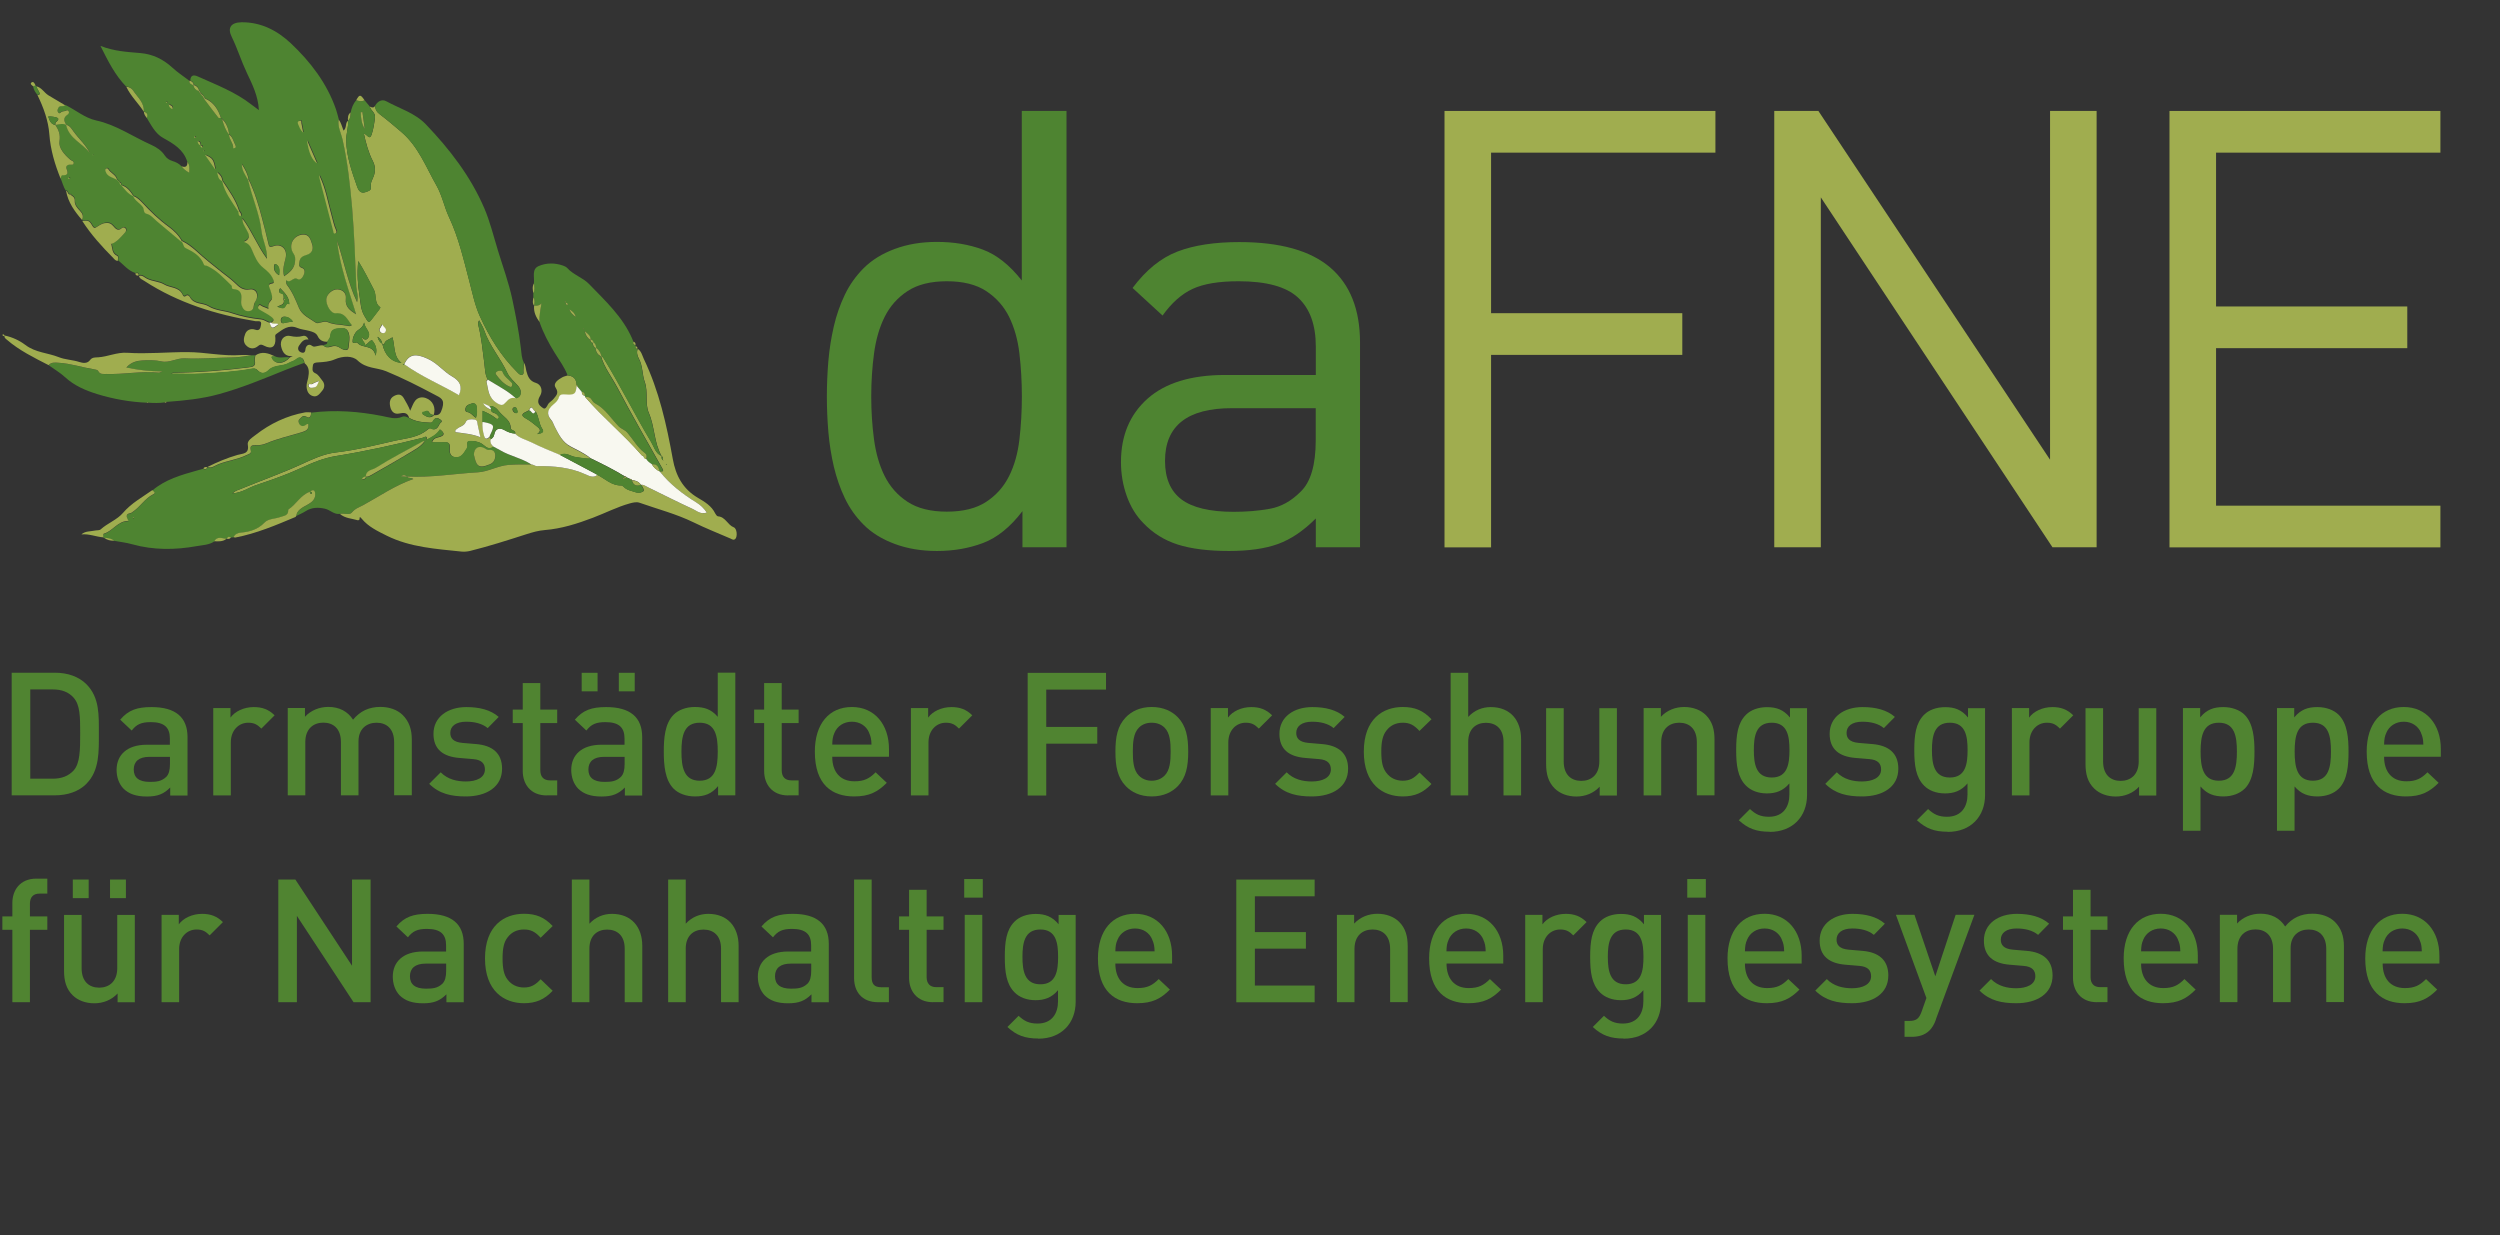 <?xml version="1.0" encoding="UTF-8"?>
<svg id="Ebene_1" data-name="Ebene 1" xmlns="http://www.w3.org/2000/svg" width="297.42" height="146.96" viewBox="0 0 297.42 146.96">
  <rect x="0" y="0" width="297.42" height="146.96" fill="#333333" stroke="none"/>
  <g>
    <g>
      <path d="M7.85,22.7c-.32-.45-.42-.99-.64-1.48,.05-.15,.06-.4,.23-.4,.65,.04,.69-.24,.48-.76-.11-.27,.02-.47,.35-.5,.17-.02,.43,.09,.49-.16,.06-.27-.25-.3-.4-.43-.69-.59-1.41-1.41-1.29-2.19,.13-.83-.1-1.34-.48-1.94h0c.43-.05,.86-.23,1.29,.01,.35,1.63,1.94,2.17,2.82,3.34-.49-.98-1.31-1.69-1.94-2.56-.21-.29-.43-.7-.87-.8-.3-.43-.41-.83,.12-1.19,.13-.09,.24-.24,.16-.41-.13-.27-.33-.05-.49-.03-.13,.01-.27,.04-.38,.1-.13,.08-.23,.26-.39,.05-.12-.16-.09-.28,0-.49,.19-.45,.65-.08,.85-.38,1.24,.59,2.31,1.55,3.68,1.85,2.4,.52,4.38,1.94,6.57,2.91,.6,.27,1.22,.67,1.61,1.28,.22,.33,.53,.52,.91,.64,.39,.12,.76,.3,1.04,.6,.22,.3,.5,.53,.93,.77,.05-.52,.1-.93-.22-1.29-.45-1.46-1.63-2.14-2.87-2.83-.94-.52-1.41-1.51-1.96-2.4,.14-.37,.07-.63-.35-.74l-.02-.02c.09-1.08-.74-1.71-1.25-2.49-.15-.23-.46-.47-.82-.46-1.32-1.36-2.15-3.02-3.06-4.84,1.63,.64,3.18,.72,4.72,.85,1.47,.12,2.73,.72,3.83,1.73,.62,.58,1.35,1.04,2.02,1.56-.05,.36,.27,.39,.47,.53,.07,.35,.29,.56,.63,.67,.06,.1,.12,.21,.19,.31,.05,.06,.1,.11,.15,.17,.05,.05,.11,.11,.16,.16,.05,.11,.1,.22,.16,.33,.56,.74,1.11,1.48,1.68,2.21,.05,.06,.2,.03,.31,.04,.05,.06,.1,.11,.15,.17,.19,.63,.39,1.26,.82,1.78-.02,.6,.54,1.02,.49,1.62-.01,.02-.02,.05-.03,.07,.01-.02,.03-.04,.04-.07,.25,0,.37-.13,.26-.35-.23-.44-.3-.97-.74-1.29-.1-.68-.29-1.31-.81-1.8-.06-.05-.12-.1-.17-.15-.32-1.03-.86-1.88-1.89-2.32-.06-.11-.12-.21-.19-.32-.05-.05-.11-.11-.16-.17-.05-.05-.11-.11-.16-.16-.06-.1-.12-.2-.18-.3-.09-.34-.29-.58-.65-.66-.03-.26-.16-.42-.41-.49,.03-.64,.39-.71,.88-.49,2.19,.99,4.46,1.84,6.38,3.34,.27,.21,.54,.4,.9,.67-.09-1.7-.79-3.07-1.44-4.45-.66-1.39-1.11-2.87-1.79-4.26-.55-1.1-.07-1.72,1.15-1.74,2.32-.03,4.26,.98,5.87,2.49,2.35,2.21,4.3,4.76,5.38,7.86,.13,.38,.22,.78,.33,1.17-.15,.87,.29,1.62,.47,2.43,.6,2.66,.9,5.38,1.13,8.09,.28,3.12,.37,6.27,.5,9.4,.02,.58,.3,1.14,.09,1.83-1.13-2.4-1.57-4.92-2.39-7.33,.34,3.03,1.41,5.87,2.28,8.77-.71-.46-1.35-.89-1.23-1.88,.08-.6-.31-1.04-.96-1.09-.6-.05-1.32,.59-1.36,1.15-.05,.71,.55,1.74,1.11,1.69,1.14-.11,1.39,.8,1.93,1.41-.19,.17-.36,.12-.51,.09-.79-.17-1.61-.1-2.38-.45-.45-.21-1.12,.27-1.39,.08-.73-.51-1.65-.89-2.02-1.78-.4-.96-.79-1.92-1.44-2.75-.11-.15-.12-.58-.05-.52,.52,.42,.82-.46,1.33-.15,.32,.2,.61-.19,.73-.48,.12-.29,.2-.7-.2-.85-.46-.16-.35-.41-.3-.76,.08-.54,.44-.68,.87-.8,.67-.2,.81-.73,.62-1.29-.17-.51-.33-1.17-1.08-1.12-1.16,.07-1.79,1.31-1.12,2.26,.24,.34,.22,.6,.18,.96-.08,.85-.65,1.29-1.3,1.74-.23-.78,.02-1.47,.19-2.18,.24-1.02-.51-1.77-1.47-1.39-.45,.17-.49,.04-.58-.31-.25-1.02-.51-2.05-.77-3.07-.41-1.57-.88-3.11-1.59-4.58-.11-.67-.44-1.25-.8-1.82-.02,.73,.41,1.28,.74,1.87,.45,2.02,1.34,3.93,1.58,6.01,.12,1.09,.71,2.1,.66,3.35-1.17-1.57-1.8-3.33-2.92-4.79-.01,.52,.27,.92,.49,1.33,.29,.55,.57,1.05-.32,1.45,.6,.17,.79,.54,.97,.96,.33,.78,.64,1.55,1.35,2.12,.44,.35,.91,.75,1.15,1.33,.09,.23,.18,.5-.08,.53-.65,.08-.35,.42-.26,.72,.13,.44,.4,.99,.09,1.32-.29,.3-.36,.56-.29,.99-.29-.12-.48-.22-.68-.28-.17-.05-.37-.37-.53-.02-.12,.27,.12,.37,.31,.48,.42,.25,.85,.46,1.24,.76,.41,.32,.3,.49-.04,.71-.05,.02-.11,.02-.16,0-.36-.1-.64-.36-1.04-.4-1.17-.12-2.34-.35-3.45-.73-.92-.31-1.91-.29-2.8-.84-.67-.42-1.71-.17-2.2-1.07-.07-.13-.26-.34-.47-.17-.27,.23-.38-.08-.42-.17-.45-.91-1.49-.74-2.2-1.19-.56-.35-1.37-.34-2.02-.67-.29-.15-.55-.47-.96-.34h-.01c0-.32-.16-.34-.4-.25-.86-.26-1.4-.98-2.06-1.51,.02-.21,.1-.52-.07-.6-.64-.29-.56-.89-.7-1.4h0c.72-.26,1.15-.86,1.65-1.38,.11-.11,.17-.3,.06-.45-.11-.15-.33-.17-.43-.08-.49,.45-.77,.09-1.06-.24-.27-.3-.53-.41-.97-.34-.48,.07-.75,.34-1.11,.54-.39,.22-.46-.69-.93-.78-.21-.04-.43-.01-.64-.01-.04-.03-.06-.07-.07-.12,.2-.43,.05-.76-.25-1.09-.31-.33-.64-.69-.62-1.17,.02-.41-.21-.57-.49-.73,.02-.03,.04-.06,.06-.1-.03,.02-.06,.04-.1,.06-.32,.03-.24-.4-.5-.44m6.23-1.18l-.16-.16c-.14-.57-.75-.75-1.02-1.21-.05-.08-.15-.18-.27-.1-.13,.08-.11,.2-.07,.35,.21,.66,.86,.71,1.33,.99,.05,.05,.11,.11,.16,.16,.06,.05,.11,.11,.17,.16,0,.14,.05,.25,.18,.31,.44,.48,.81,1.06,1.45,1.32,.23,.57,.82,.83,1.16,1.31,.18,.26,0,.69,.45,.79,.5,.12,.8,.53,1.17,.85,.96,.82,1.94,1.63,2.91,2.44,.33,.16,.2,.61,.54,.78,.91,.44,1.79,.94,2.18,1.96,.06,.17,.23,.1,.34,.15,1.19,.52,2.02,1.48,2.94,2.35,.12,.11-.1,.41,.29,.43,.69,.04,.96,.47,.88,1.16-.03,.26-.04,.56,.05,.8,.13,.35,.34,.68,.81,.66,.45-.02,.6-.31,.63-.7,.02-.19,.09-.34,.2-.51,.46-.68,.09-1.51-.7-1.38-.83,.14-1.27-.31-1.72-.74-.49-.47-1.03-.86-1.56-1.27-1.06-.83-2.11-1.68-3.1-2.59-.52-.48-1.07-.88-1.7-1.18-.38-.69-.97-1.25-1.55-1.67-1.16-.84-2.16-1.82-3.13-2.86-.32-.34-.63-.64-1.07-.8-.37-.57-.76-1.11-1.47-1.3,.01-.14-.03-.26-.16-.33-.05-.05-.11-.11-.16-.16m5.85-9.27c.05,.05,.11,.11,.16,.16,0,.29,.16,.45,.44,.57,.09-.42-.25-.43-.43-.57-.05-.05-.11-.11-.16-.16-.06-.05-.09-.21-.21-.06,.07,.02,.14,.04,.21,.06m3.91,5.05c.04,.11,.04,.26,.21,.25,.02,0,.05-.04,.05-.05,0-.17-.14-.17-.26-.2,0-.24,0-.46-.32-.49l-.06-.04,.06,.04c.02,.22,.11,.4,.33,.49m2.61,4.22c-.02-.44-.26-.76-.6-1,.08,.41,.13,.83,.58,1.03,.3,1.38,1.17,2.46,1.92,3.61,.07,.19-.04,.48,.3,.57,.12-.29-.07-.46-.21-.64-.42-1.32-1.22-2.43-1.98-3.56m11.51-.72c.02,.15,.02,.31,.06,.46,.54,2.09,1.08,4.17,1.63,6.26,.03,.12,.02,.31,.21,.26,.2-.06,.2-.22,.12-.39-.26-.56-.37-1.17-.54-1.77-.46-1.6-.7-3.26-1.48-4.81m-1.45-4.16c.19,1.52,.65,2.48,1.21,2.79-.4-.93-.8-1.86-1.21-2.79m-12.13,1.77c.41,.59,.83,1.19,1.24,1.78-.21-1.23-.32-1.39-1.24-1.78m11.69-2.64c-.08-.44-.14-.77-.21-1.11-.03-.13,.07-.36-.22-.3-.21,.04-.26,.21-.19,.37,.15,.33,.25,.7,.61,1.04m-12.92,.45s-.06,.1-.05,.13c.01,.03,.08,.04,.12,.06,.02-.04,.06-.1,.05-.13-.01-.03-.08-.04-.12-.06m-15.03,5.02s.09,.04,.13,.06c.02-.04,.06-.1,.05-.13-.01-.03-.08-.04-.12-.06-.02,.04-.04,.09-.06,.13m2.92-2.85l-.02,.06h.08s0-.03-.02-.05c0-.01-.03,0-.05,0m13.25-.44s-.02-.04-.03-.07c-.02,.02-.04,.04-.04,.06,0,.02,.02,.04,.03,.07,.02-.02,.03-.04,.04-.06" fill="#4e8431"/>
      <path d="M29.57,21.34c.71,1.46,1.18,3.01,1.59,4.58,.27,1.02,.53,2.04,.77,3.07,.08,.35,.13,.48,.58,.31,.96-.38,1.71,.37,1.47,1.39-.17,.7-.41,1.39-.18,2.18,.65-.45,1.22-.89,1.3-1.74,.03-.36,.05-.62-.18-.96-.67-.95-.04-2.19,1.12-2.26,.76-.05,.91,.61,1.08,1.12,.19,.56,.05,1.09-.62,1.29-.43,.13-.79,.27-.87,.8-.05,.34-.16,.6,.3,.76,.4,.14,.32,.56,.2,.84-.12,.29-.41,.67-.73,.48-.52-.32-.82,.57-1.33,.15-.07-.06-.06,.37,.05,.52,.65,.83,1.04,1.78,1.44,2.75,.37,.9,1.3,1.27,2.02,1.78,.28,.19,.94-.28,1.39-.08,.77,.35,1.59,.28,2.38,.45,.15,.03,.32,.08,.51-.09-.54-.61-.78-1.52-1.93-1.41-.56,.05-1.16-.97-1.11-1.69,.04-.57,.76-1.2,1.36-1.15,.65,.05,1.03,.49,.96,1.09-.12,1,.52,1.42,1.23,1.88-.88-2.9-1.94-5.74-2.28-8.77,.82,2.4,1.26,4.93,2.39,7.33,.21-.69-.06-1.25-.09-1.83-.14-3.14-.23-6.28-.5-9.4-.24-2.71-.53-5.43-1.13-8.09-.18-.81-.62-1.56-.47-2.43,.29,.38,.39,.85,.58,1.33,.43-.35,.15-.92,.55-1.18,.04,.78-.24,1.55-.23,2.31,.02,1.96,.69,3.8,1.33,5.62,.1,.29,.38,.73,.84,.6,.31-.09,.84-.21,.77-.59-.1-.55,.18-.93,.34-1.37,.22-.61,.18-1.2-.12-1.78-.52-1.02-.81-2.11-1.06-3.26,.36,.06,.67,.83,.91,.15,.22-.62,.32-1.32,.41-2,.09-.68-.52-.87-.61-1.36,.25,.13,.49,.19,.65-.13-.03,.48,.19,.79,.57,1.08,.88,.66,1.71,1.38,2.55,2.09,2.01,1.72,2.91,4.15,4.16,6.35,.67,1.17,.92,2.54,1.49,3.76,1.15,2.44,1.74,5.04,2.42,7.63,.37,1.4,.65,2.82,1.25,4.16,1.13,2.47,2.52,4.75,4.46,6.67,.16,.16,.32,.35,.54,.3,.29-.07,.16-.35,.18-.55,.02-.3,.04-.59,.05-.89,.22,.3,.21,.66,.3,1,.17,.64,.38,1.19,1.15,1.41,.63,.19,.83,.95,.49,1.52-.13,.22-.22,.41-.23,.67,0,.42,.34,.64,.59,.81,.26,.18,.45-.21,.55-.41,.16-.31,.47-.43,.67-.68,.33-.42,.69-.68,.26-1.35-.34-.52,.29-.95,.77-1.22,.2-.12,.45-.16,.68-.24,.7,.08,1.05,.46,1.06,1.17-.03,1.09-.23,1.26-1.37,1.15-.31-.03-.62-.02-.73,.34-.11,.39-.4,.64-.68,.88-.66,.55-.84,1.13-.22,1.84,.19,.21,.26,.52,.4,.78,.47,.9,.89,1.82,1.87,2.34,.83,.44,1.69,.83,2.42,1.42-.61,.01-1.2-.11-1.79-.19-.62-.08-1.2-.65-1.87-.24-1.13-.49-2.27-.93-3.37-1.48-.66-.33-1.44-.48-1.97-1.05,.11-.47-.54-.37-.54-.68,0-.98-.89-1.34-1.37-1.97-.23-.3-.6-.72-1.14-.64-.22-.1-.45-.2-.72-.33,.19,.44,.54,.6,.89,.76,.05,.42,.52,.32,.72,.57,.11,.15,.35,.24,.16,.45-.15,.17-.28,0-.41-.1-.44-.33-.93-.57-1.46-.8v1.36c-.04,.56,.03,1.11,.19,1.64,.14,.46,.37,.39,.64,.12,.15,.06,.16,.18,.12,.31-.05,.34,.06,.62,.32,.83-.09,.06-.17,.15-.27,.17-.5,.12-.77-.32-1.13-.53-.46-.27-.97-.33-1.45-.29-.44,.03-.11,.58-.27,.82-.34,.49-.6,1.17-1.36,1.1-.74-.07-.74-.67-.71-1.23,.03-.43-.16-.58-.57-.55-.49,.03-.99,0-1.54,0,.16-.47,.48-.54,.75-.6,.74-.18,.84-.46,.21-.93-.38,.62-1,.93-1.62,1.24h0c.17-.66-.3-.29-.45-.26-3.39,.84-6.8,1.61-10.25,2.16-1.51,.24-2.89,.81-4.27,1.46-1.71,.79-3.5,1.4-5.29,2.01-.9,.31-1.71,.92-2.81,.98,.34-.34,.69-.41,1.01-.54,2.38-.98,4.8-1.83,7.14-2.9,1.33-.61,2.66-1.25,4.16-1.43,2.38-.27,4.7-.87,7.04-1.4,1.35-.3,2.78-.37,3.9-1.35,.08-.07,.23-.16,.29-.12,.61,.33,.87-.04,1.1-.52,.08-.17,.47-.26,.07-.53-.3-.2-.52-.27-.76,.04-.11,.14-.14,.35-.4,.34-.89-.04-1.77-.1-2.55-.58-.18-.64-.65-.63-1.16-.51-.63,.14-.95-.27-1.07-.74-.12-.48-.13-1.05,.45-1.35,.45-.23,.85-.26,1.16,.29,.26,.46,.54,.91,.75,1.47,.22-.45,.34-.88,.6-1.2,.3-.37,.78-.48,1.25-.31,.85,.3,1.22,1.12,.95,2.02-.27,.01-.44-.13-.58-.36-.18-.3-.41,.02-.63,0-.15-.02-.14,.26-.04,.31,.41,.26,.84,.53,1.29,.07,.62,.04,.78-.18,.98-.84,.32-1.07-.2-1.22-.93-1.61-1.88-1-3.79-1.97-5.76-2.78-1.1-.45-2.36-.29-3.39-1.28-.59-.58-1.75-.55-2.71-.13-.61,.27-1.31,.32-1.99,.36-.26,.02-.59,.02-.62,.38-.03,.33-.17,.71,.29,.91,.39,.17,.57,.57,.83,.87,.31,.36,.31,.84,0,1.2-.28,.32-.57,.81-1.11,.65-.52-.15-.73-.59-.76-1.13-.02-.36,.13-.69,.19-1.03,.12-.65,.17-1.29-.43-1.76-.06-.59-.51-.87-.93-.49-.29,.26-.62,.29-.91,.47-.75,.45-1.74,.19-2.41,.86-.44,.43-.9,.49-1.34,0-.2-.22-.44-.21-.68-.16-1.94,.36-3.9,.47-5.87,.58-1.21,.07-2.42,.01-3.75,.01,.19-.07,.25-.11,.32-.12,2.97-.04,5.93-.27,8.87-.64,.5-.06,.93-.1,.79-.79-.04-.2,.04-.43,.06-.64,.79-.54,1.55-.26,2.31,.1-.07,.12-.56-.12-.27,.33,.43,.67,1.37,.6,2.05-.18,.12-.05,.24-.11,.36-.17-.84,.08-1.2-.37-1.38-1.11-.19-.76,.3-1.44,1.08-1.28,.52,.11,.97,.14,1.47,0,.28-.08,.53,.03,.7,.42-.59-.09-.84,.33-1.1,.69-.22,.3-.18,.66,.18,.82,.31,.14,.54,.07,.56-.39,0-.12,.23-.81,.85-.33,.25,.19,.84-.2,1.3-.08,.23,.28,.58,.24,.83,.16,.44-.15,.75-.14,1.16,.14,.23,.16,.94,.5,.99-.08,.04-.52,.2-1.08,.03-1.65-.13-.44-.38-.62-.72-.6-.64,.03-1.41-.06-1.47,.95-.01,.22-.22,.42-.34,.63-.53,.03-.94-.15-1.18-.67-.19-.4-.61-.51-1-.62-.47-.13-.97-.16-1.42-.35-1.05-.44-1.75,.19-2.5,.72-.2,.14-.12,.31-.11,.5,.06,1.03-.43,1.36-1.33,.9-.26-.13-.42-.22-.71,.02-.39,.33-.87,.42-1.33,.04-.55-.44-.39-1.02-.21-1.49,.17-.44,.65-.66,1.15-.49,.59,.21,.65-.2,.72-.57,.12-.59-.39-.39-.64-.43-4.71-.78-9.21-2.17-13.25-4.8-.24-.16-.56-.25-.63-.59,.4-.13,.66,.2,.96,.34,.66,.33,1.46,.33,2.02,.67,.71,.44,1.75,.28,2.2,1.19,.04,.09,.15,.4,.42,.17,.21-.17,.4,.04,.47,.17,.49,.9,1.52,.65,2.2,1.07,.89,.55,1.88,.52,2.8,.84,1.11,.38,2.28,.61,3.45,.73,.4,.04,.68,.31,1.04,.4,.23,.77,.31,.78,1.05,.19-.29-.15-.64,.05-.9-.19,.35-.22,.45-.39,.04-.71-.39-.31-.83-.51-1.24-.76-.19-.11-.43-.22-.31-.48,.16-.35,.36-.03,.53,.02,.2,.06,.39,.16,.68,.28-.07-.43,0-.69,.29-.99,.31-.32,.04-.87-.09-1.32-.09-.3-.38-.64,.26-.72,.26-.03,.18-.31,.08-.53-.24-.58-.71-.98-1.15-1.33-.72-.57-1.02-1.34-1.35-2.12-.17-.41-.37-.78-.97-.96,.89-.4,.62-.9,.32-1.45-.22-.41-.51-.81-.49-1.33,1.11,1.46,1.75,3.22,2.92,4.79,.05-1.26-.54-2.27-.66-3.35-.24-2.09-1.13-3.99-1.58-6.01l.06-.05h0Zm18.36,22c-.05-.05-.11-.11-.16-.16-.99-.76-.76-1.98-1.08-3.06-.39,.3-.92,.32-.99,.88-.07-.03-.14-.07-.21-.11-.08-.3-.18-.59-.58-.83,.11,.43,.29,.66,.57,.83,.29,1.37,1.09,2.17,2.28,2.28,.05,.05,.11,.11,.16,.16,.06,.13,.12,.07,.18,0,2.04,1.47,4.36,2.42,6.49,3.67,.47-1.04,.09-1.71-.78-2.21-1.06-.61-1.79-1.62-2.99-2.15-1.31-.58-2.16-.59-2.74,.68-.05,.03-.1,.03-.16,0m-14.17-7.65c.14,.58-.39,.61-.78,.81,.81,.27,.8,.27,1.15-.34,.02-.03,.19,.02,.28,.03,.02,0,.04,.02,.07,.03-.02-.01-.04-.03-.06-.04,0-.83-.55-1.33-1.08-1.88-.22,.3-.15,.56,.1,.61,.41,.09,.3,.37,.32,.62-.02,.02-.06,.04-.06,.05,.01,.04,.04,.08,.06,.12m29.18,13.13c-.12,.06-.23,.13-.35,.18-.63,.28-.53,.51,.01,.81,.47,.26,.89,.61,1.31,.95,.25,.21,.59,.46,0,.89,.53-.08,.87-.23,.63-.58-.45-.67-.42-1.5-.83-2.16-.27,.09-.41-.95-.77-.09m-1.56-1.44c.64-.11,.79-.83,.28-1.44-.43-.51-1.01-.96-1.28-1.54-.81-1.76-2.14-3.24-2.77-5.09-.14-.42-.4-.8-.6-1.2-.12,.2-.15,.38-.11,.54,.38,1.49,.52,3.01,.72,4.53,.09,.66,.06,1.36,.41,1.96-.05,.08-.17,.18-.16,.24,.22,.93,.19,1.91,1.24,2.55,.56,.34,.73,.26,1.07-.11,.32-.34,.66-.65,1.19-.45m-18.74-16.32c-.17,1.53-.05,2.88,.15,4.19,.12,.77,.13,1.6,.57,2.34,.54,.92,.5,.94,1.09,.14,.22-.3,.46-.59,.68-.89,.06-.08,.15-.26,.14-.26-.78-.5-.42-1.42-.77-2.09-.57-1.09-1.11-2.2-1.86-3.41m14.52,20.95c-.12-.54-.22-1.01-.32-1.47-.05-.25,0-.56-.38-.62-.39-.07-.9-.05-1.03,.27-.21,.49-.67,.52-.98,.79-.14,.12-.35,.17-.25,.44,.97,.15,1.97,.2,2.97,.61m-14.08-11.93c.28,.45,.6,.32,.73,.08,.38-.68-.39-1.03-.49-1.81-.16,.72-.71,.79-.98,1.16-.25,.34-.39,.72-.39,1.09,0,.4,.45,.01,.58,.17,.58,.71,1.89,.15,2.15,1.53,.26-.83-.05-1.37-.35-1.77-.18-.25-.51,.32-.88,.53,0-.36-.41-.47-.39-.98m13.55,9.61c.18-.48,.12-.91,.09-1.32-.02-.28-.28-.47-.51-.4-.28,.09-.65,.16-.78,.49-.08,.19-.09,.51,.17,.54,.44,.06,.65,.43,1.02,.69m-21.75-11.44c-.29-.39-.59-.58-.99-.6-.29-.01-.46,.15-.45,.45,.02,.35,.2,.38,.5,.29,.27-.08,.56-.09,.94-.15m10.59,.32c-.07,.33-.56,.62-.14,.97,.14,.12,.39,.14,.5-.03,.3-.43-.22-.62-.36-.94m-12.24-5.84c.04-.52,.12-.97-.32-1.28-.08-.06-.24-.05-.26,.07-.08,.47,.02,.89,.58,1.21m4.72,12.58c-.33,.15-.59,.21-.78,.35-.15,.11-.54-.14-.44,.25,.08,.29,.41,.21,.63,.18,.37-.07,.43-.4,.59-.78m23.48,3.84c.18-.04,.2-.18,.14-.3-.07-.16-.06-.42-.32-.41-.18,.01-.29,.17-.23,.35,.06,.18,.19,.32,.4,.36" fill="#a0ad4f"/>
      <path d="M50.7,52.31c.62-.31,1.23-.61,1.62-1.24,.63,.47,.53,.75-.21,.92-.27,.07-.58,.13-.75,.61,.55,0,1.05,.02,1.54,0,.42-.02,.6,.13,.57,.55-.03,.56-.04,1.16,.71,1.23,.76,.07,1.02-.6,1.36-1.1,.17-.24-.17-.79,.27-.82,.47-.03,.99,.02,1.45,.29,.36,.21,.63,.64,1.13,.53,.1-.02,.18-.11,.27-.17,.28,.15,.57,.29,.84,.45,1.17,.71,2.57,.94,3.72,1.7-.91-.01-1.82-.02-2.73,.05-1.28,.09-2.41,.8-3.63,.88-2.81,.16-5.6,.65-8.43,.5-.2-.18-.41-.24-.7-.02,.27,.02,.48,.03,.69,.04,.15,.25,.49,.06,.74,.28-2.19,.76-4.01,2.04-5.95,3.1-.48,.26-.98,.42-1.37,.89-.28,.35-.94,.02-1.41,.16-.7,.09-1.16-.49-1.78-.62-.79-.18-1.56-.17-2.29,.29-.35,.23-.75,.39-1.13,.58,.03-.13,.04-.27,.11-.38,.38-.63,1.11-.8,1.65-1.22,.41-.32,.56-.73,.48-1.18-.07-.38-.36-.31-.61-.1h0c-1.1,.41-1.62,1.51-2.55,2.12-.02,.01-.02,.05-.02,.08,.02,.69-.52,.66-.98,.83-.61,.23-1.38,.17-1.83,.64-.79,.82-1.76,1.1-2.81,1.2-.43,.04-.7,.21-.91,.55-.09,0-.19,0-.28,.01-.2-.06-.41-.14-.49,.17,0,0-.05,.01-.04,.01-.52-.05-1.08-.35-1.46,.29-.62,.43-1.38,.43-2.08,.56-2.56,.46-5.13,.49-7.68-.22-.7-.2-1.43-.28-2.14-.41-.36-.26-.77-.32-1.2-.33-.03,0-.07-.01-.09-.04-.01-.16-.09-.4,.06-.45,1.08-.32,1.65-1.53,2.92-1.51-.27-.48-.39-.85,.26-.93,.07-.01,.14-.08,.2-.12,.91-.59,1.45-1.6,2.45-2.1,.41-.21,.08-.36-.08-.5,1.55-1.33,3.46-1.86,5.37-2.4,.23-.06,.47-.13,.7-.19,.22,.14,.38,.12,.45-.16h.03c.51,.18,.9-.18,1.31-.34,1.09-.44,2.29-.56,3.35-1.09,.23-.11,.62-.18,.52-.52-.2-.67,.22-.68,.65-.67,.42,.02,.83-.07,1.19-.22,1.35-.57,2.78-.89,4.18-1.31,.56-.16,.9-.33,.82-.96-.05-.01-.12-.05-.15-.03-.27,.2-.54,.4-.85,.08-.19-.2-.22-.53-.05-.66,.22-.17,.38-.56,.87-.27,.42,.25,.51-.19,.53-.53,2.84-.36,5.65-.15,8.44,.4,.78,.15,1.57,.45,2.38,.09,.26-.11,.53,0,.78,.13,.78,.48,1.66,.54,2.55,.58,.26,.01,.29-.19,.4-.34,.24-.31,.46-.24,.76-.04,.4,.27,.01,.36-.07,.53-.23,.47-.49,.84-1.1,.52-.06-.03-.21,.06-.29,.12-1.12,.98-2.55,1.05-3.9,1.35-2.34,.53-4.66,1.13-7.04,1.4-1.5,.17-2.82,.82-4.16,1.43-2.34,1.07-4.77,1.92-7.14,2.9-.32,.13-.67,.2-1.01,.54,1.1-.06,1.91-.68,2.81-.98,1.79-.6,3.58-1.21,5.29-2.01,1.39-.65,2.77-1.22,4.27-1.46,3.45-.56,6.86-1.32,10.25-2.16,.14-.03,.62-.4,.45,.25-.05,.05-.11,.11-.16,.16-.08,.02-.17,.01-.24,.05-1.88,1.03-3.78,2.01-5.59,3.15-.39,.25-1.18,.27-1.18,1.03-.23,0-.4,.11-.48,.33-.02,.02-.04,.05-.07,.07,.03-.02,.05-.04,.08-.06,.23-.01,.45-.03,.5-.32,.26,0,.47-.11,.68-.23,1.47-.85,2.95-1.68,4.41-2.56,.68-.41,1.42-.76,1.9-1.45,.05-.05,.11-.11,.16-.16m5.68,1.78c.27,1.16,.39,1.76,1.86,1.15,.52-.21,.68-.61,.68-1.07,0-.47-.27-.73-.81-.64-.15,.02-.33-.14-.5-.23-.68-.34-1.24,.02-1.23,.79m-40.45,7.49s-.03-.04-.04-.06c-.03,.03-.07,.05-.09,.08,0,0,.02,.04,.04,.06l.1-.08h0Z" fill="#4e8431"/>
      <path d="M48.43,56.69c2.83,.15,5.62-.34,8.43-.5,1.22-.07,2.35-.78,3.63-.88,.92-.07,1.82-.06,2.73-.05,.24,0,.41,.2,.68,.2,2-.04,3.96,.15,5.82,1,.37,.17,.9,.44,1.36,.03,.92,.47,1.69,1.29,2.84,1.26,.09,0,.2,.09,.28,.16,.4,.42,.95,.48,1.46,.66,.35,.12,.68,.03,.91-.15,.09-.08-.08-.52-.3-.73,.33-.05,.57,.16,.83,.29,1.77,.86,3.53,1.76,5.32,2.58,.49,.22,.97,.69,1.68,.43-.36-.53-.76-.9-1.24-1.2-1.64-1.01-3.15-2.16-4.36-3.68,.11-.11,.59,.13,.3-.38-1.82-3.21-3.65-6.42-5.38-9.68-.64-1.21-1.52-2.3-1.91-3.65l.05-.05c.08,.07,.17,.14,.23,.22,2.01,3.26,3.7,6.7,5.67,9.99,.35,.58,.52,1.37,1.25,1.7,0,.18-.02,.37,.16,.49,0,.02,.01,.04,.03,.05,0,0,.03,0,.04,.01l-.07-.07c0-.18,.03-.37-.16-.49-.91-1.59-.8-3.47-1.52-5.14-.48-1.12-.05-2.46-.48-3.67-.32-.89-.22-1.89-.7-2.77-.17-.3-.31-.76-.14-1.17,.44,.29,.53,.79,.73,1.22,1.81,3.77,2.7,7.81,3.44,11.89,.35,1.97,1.19,3.56,2.99,4.62,.79,.46,1.63,.96,2.06,1.86,.07,.14,.21,.33,.33,.34,.89,.06,1.14,1.03,1.88,1.31,.37,.14,.45,1.07,.19,1.36-.21,.22-.41,.05-.59-.03-1.46-.63-2.95-1.22-4.38-1.92-2.07-1.01-4.29-1.58-6.44-2.34-.35-.12-.74-.03-1.12,.07-1.53,.42-2.95,1.16-4.43,1.72-1.85,.7-3.72,1.3-5.71,1.46-.76,.06-1.49,.27-2.21,.5-2.21,.71-4.42,1.42-6.67,1.98-.34,.08-.7,.12-1.05,.08-3.02-.32-6.08-.5-8.88-1.89-1.08-.54-2.19-1.06-2.98-2.02-.23-.28-.25-.23-.26,.08,0,.04-.14,.12-.19,.11-.72-.22-1.53-.22-2.14-.76,.47-.13,1.13,.19,1.41-.16,.39-.48,.89-.63,1.37-.89,1.94-1.06,3.76-2.34,5.95-3.1-.25-.23-.59-.03-.74-.28l.02-.02h0Zm30.87-1.43s-.01-.05-.02-.07c0,0-.04,.01-.06,.02,0,.02,.01,.05,.02,.07,0,0,.04-.01,.06-.02" fill="#a0ad4f"/>
      <path d="M75.85,41.51c-.16,.41-.02,.87,.14,1.17,.48,.88,.38,1.88,.7,2.77,.43,1.21,0,2.55,.48,3.67,.72,1.66,.61,3.55,1.52,5.14h0c-.73-.33-.9-1.11-1.25-1.69-1.97-3.28-3.66-6.72-5.67-9.99-.05-.09-.15-.15-.23-.22-.09-.41-.29-.75-.64-.99,0-.27-.1-.5-.32-.66-.04-.18-.14-.31-.34-.33,0-.42-.27-.65-.7-.98,.12,.55,.35,.81,.66,1.03,.02,.18,.12,.31,.3,.36,.01,.26,.1,.49,.35,.62,.02,.45,.24,.78,.64,1,.39,1.34,1.26,2.44,1.9,3.65,1.73,3.26,3.57,6.46,5.38,9.68,.29,.51-.19,.27-.3,.38h0c-.13-.49-.26-.97-.93-.86-.26-.18-.52-.35-.68-.64,.09-.29,.13-.51-.19-.76-.84-.63-1.35-1.59-2.03-2.38-.32-.37-.75-.47-1.06-.78-.91-.93-1.59-2.09-2.79-2.72-.16-.08-.29-.25-.38-.4-.19-.33-.46-.39-.79-.33-.02-.05-.04-.1-.06-.15,0-.25,0-.48-.35-.47-.17-.2-.33-.4-.5-.6,.03-.12-.01-.2-.13-.23h0c0-.7-.36-1.08-1.06-1.16-.36-.96-.98-1.78-1.51-2.64-.73-1.17-1.37-2.38-1.82-3.68-.07-.74,.1-1.45,.22-2.23-.26,.3-.57,.29-.88,.29h0c.04-.34,.14-.68-.08-.99,0-.16,0-.33,0-.49,.2-.38,.1-.78,.07-1.18,.09-.72-.29-1.69,.55-2.06,.9-.4,1.94-.41,2.92-.06,.17,.06,.37,.15,.49,.28,.73,.82,1.86,1.14,2.6,1.91,1.92,1.99,3.99,3.88,5.13,6.5,.05,.12,.1,.25,.15,.38-.09,.24,.04,.35,.24,.42,.04,.03,.05,.07,.05,.12-.05,.17-.05,.3,.18,.3v.02s.01,0,.01,0Zm-6.41-2.41s-.06-.04-.09-.06c.02,.03,.04,.06,.06,.09,.03,.02,.06,.05,.1,.07-.02-.03-.04-.07-.07-.1m-2.13-3.08c-.02-.07-.04-.14-.07-.21-.02,.01-.06,.04-.06,.04,.04,.06,.08,.12,.12,.18,.02,.12,.02,.26,.2,.26,.02,0,.05-.03,.05-.05,.01-.17-.12-.19-.24-.21m1.2,1.68c-.18-.55-.48-.73-.79-.9,.15,.3,.29,.61,.79,.9" fill="#4e8431"/>
      <path d="M62.31,43.14c-.02,.29-.03,.59-.05,.89-.02,.2,.11,.49-.18,.56-.22,.05-.38-.14-.54-.3-1.94-1.92-3.34-4.2-4.46-6.67-.61-1.33-.88-2.76-1.25-4.16-.68-2.58-1.27-5.18-2.42-7.63-.57-1.21-.82-2.59-1.49-3.76-1.25-2.2-2.15-4.62-4.16-6.35-.84-.72-1.67-1.44-2.55-2.09-.39-.29-.61-.6-.57-1.08,.3-.51,.81-.78,1.3-.51,1.6,.88,3.42,1.39,4.73,2.76,2.83,2.96,5.31,6.17,6.94,9.96,.7,1.63,1.11,3.36,1.63,5.05,.59,1.93,1.29,3.82,1.71,5.8,.41,1.93,.79,3.87,1.02,5.83,.07,.56,.07,1.16,.35,1.69" fill="#4e8431"/>
      <path d="M30.34,42.26c-.02,.21-.1,.44-.06,.64,.14,.69-.29,.73-.79,.79-2.95,.36-5.9,.59-8.87,.64-.07,0-.14,.05-.32,.11,1.33,0,2.55,.06,3.75-.01,1.96-.11,3.93-.22,5.87-.58,.23-.04,.48-.05,.68,.16,.44,.48,.9,.43,1.34,0,.67-.67,1.66-.41,2.41-.86,.29-.17,.63-.21,.91-.47,.42-.37,.86-.1,.93,.49-.75,.28-1.51,.55-2.25,.85-2.6,1.05-5.18,2.13-7.89,2.87-2.04,.56-4.12,.77-6.21,.92-.09-.04-.17-.03-.24,.06-.65,.1-1.29,.08-1.94,.04-.05-.12-.11-.12-.16,0-2.03-.08-4.03-.44-5.95-1.03-1.35-.42-2.71-.99-3.81-2.01-.59-.54-1.29-.95-1.95-1.42,.34-.38,.79-.31,1.23-.28,1.4,.08,2.72,.54,4.09,.76,.21,.03,.52,.08,.58,.21,.24,.46,.62,.35,.98,.36,2.08,.07,4.15-.37,6.23-.16,.07,0,.15-.04,.44-.14-1.55-.02-2.87-.17-4.3-.47,.57-.64,1.25-.79,1.91-.84,.75-.05,1.5-.07,2.26,.11,.95,.22,1.79-.42,2.8-.36,1.89,.1,3.8-.09,5.71-.11,.77,0,1.54-.17,2.31-.26h.32s0,0,0,0Z" fill="#4e8431"/>
      <path d="M30.02,42.26c-.77,.09-1.54,.25-2.31,.26-1.91,.02-3.82,.21-5.71,.11-1.01-.05-1.85,.58-2.8,.36-.76-.17-1.51-.16-2.26-.11-.66,.04-1.34,.2-1.91,.84,1.43,.3,2.75,.45,4.3,.47-.29,.1-.37,.15-.44,.14-2.08-.21-4.15,.23-6.23,.16-.36-.01-.75,.1-.98-.36-.07-.14-.38-.18-.58-.21-1.37-.22-2.7-.68-4.09-.76-.44-.03-.89-.1-1.23,.28-1.73-.89-3.48-1.74-4.97-3.03-.13-.12-.33-.22-.27-.46l.02-.03c.91,.18,1.79,.61,2.46,1.12,1.22,.92,2.66,.93,3.97,1.45,.77,.31,1.63,.31,2.43,.57,.42,.13,.95,.24,1.3-.23,.25-.34,.62-.3,.96-.32,1.17-.08,2.23-.62,3.46-.54,2.39,.16,4.78-.09,7.17-.08,2.12,0,4.2,.51,6.33,.35,.46-.03,.92,.02,1.38,.03" fill="#a0ad4f"/>
      <path d="M43.99,12.69c.09,.49,.7,.68,.61,1.36-.09,.68-.19,1.38-.41,2-.24,.68-.55-.09-.91-.15,.25,1.15,.54,2.24,1.06,3.26,.3,.58,.34,1.17,.12,1.78-.16,.44-.44,.81-.34,1.37,.07,.38-.46,.5-.77,.59-.46,.13-.74-.31-.84-.6-.64-1.83-1.3-3.66-1.33-5.62,0-.77,.27-1.53,.23-2.31h0c.3-.27,.28-.64,.31-.99,.11-.54,.29-1.04,.67-1.46,.33,.13,.66,.18,.99,.01,.21,.25,.41,.5,.62,.75m-.6,2.66c-.09-.67-.18-1.34-.27-2.01-.07,.01-.14,.02-.21,.03,.03,.68,.09,1.35,.48,1.98" fill="#4e8431"/>
      <path d="M7.77,12.5c-.2,.29-.66-.07-.85,.38-.09,.21-.12,.32,0,.49,.16,.22,.26,.03,.39-.05,.11-.06,.25-.09,.38-.1,.16-.02,.36-.23,.49,.03,.09,.17-.03,.33-.16,.41-.53,.35-.42,.76-.12,1.19l-.02,.02c-.43-.24-.86-.06-1.29,0,.01-.11-.02-.27,.04-.31,.65-.52,.14-.57-.26-.66-.18-.04-.36-.03-.63-.04,.17,.49,.3,.92,.85,1.01,.38,.59,.61,1.1,.48,1.94-.12,.79,.6,1.6,1.29,2.19,.15,.13,.47,.16,.4,.43-.05,.24-.32,.14-.49,.16-.33,.03-.45,.23-.35,.5,.2,.51,.17,.79-.48,.76-.16,0-.17,.25-.23,.4-.69-1.7-1.2-3.42-1.34-5.27-.12-1.63-.69-3.18-1.41-4.66,.23-.03,.36-.1,.2-.36-.14-.23-.24-.47-.37-.7,.66,.13,.95,.76,1.47,1.08,.66,.4,1.33,.8,2,1.19m-2.82-.89s-.03,.04-.04,.07c.01-.02,.03-.04,.04-.07,.01-.02,.02-.05,.03-.07-.01,.02-.02,.05-.03,.07" fill="#a0ad4f"/>
      <path d="M37.02,49.06c-.02,.34-.11,.78-.53,.53-.48-.29-.65,.1-.86,.27-.17,.13-.14,.47,.05,.66,.3,.32,.58,.12,.85-.08,.03-.02,.1,.02,.15,.03,.08,.63-.26,.79-.82,.96-1.4,.42-2.82,.74-4.18,1.31-.36,.15-.77,.24-1.19,.22-.43-.02-.84,0-.65,.66,.1,.34-.29,.41-.52,.52-1.06,.53-2.25,.65-3.35,1.09-.41,.16-.8,.52-1.3,.33,1.16-.58,2.34-1.08,3.59-1.44,.63-.18,1.42-.09,1.22-1.21-.09-.51,.53-.85,.92-1.16,1.75-1.36,3.7-2.29,5.89-2.69,.23-.04,.48,0,.73,0" fill="#a0ad4f"/>
      <path d="M9.81,26.28c.21,0,.44-.03,.64,.01,.47,.09,.54,1,.93,.79,.36-.2,.64-.47,1.11-.54,.45-.06,.71,.04,.97,.34,.29,.33,.57,.69,1.06,.24,.11-.1,.33-.08,.43,.08,.11,.15,.04,.34-.06,.45-.49,.53-.93,1.12-1.65,1.38,0-.02-.01-.04-.03-.05,0,0-.03,0-.04,0,.02,.02,.04,.04,.07,.06,.14,.51,.06,1.11,.7,1.4,.18,.08,.09,.39,.07,.6-.25,0-.39-.19-.53-.34-1.35-1.36-2.65-2.78-3.69-4.41" fill="#a0ad4f"/>
      <path d="M27.76,63.91c.2-.35,.48-.51,.91-.55,1.05-.09,2.02-.38,2.81-1.2,.45-.47,1.22-.42,1.83-.64,.46-.17,.99-.15,.98-.83,0-.03,0-.07,.02-.08,.93-.61,1.45-1.71,2.55-2.11,.02,.12,.02,.26,.2,.24,.02,0,.05-.03,.05-.05,.01-.18-.13-.17-.24-.2,.25-.21,.54-.28,.61,.1,.08,.46-.06,.86-.48,1.18-.54,.42-1.27,.59-1.65,1.22-.06,.11-.07,.25-.11,.38-.03,.04-.04,.11-.08,.13-2.33,.98-4.66,1.97-7.16,2.45-.07,.01-.15-.03-.23-.05" fill="#a0ad4f"/>
      <path d="M18.12,58.32c.16,.15,.49,.3,.08,.5-.99,.5-1.54,1.51-2.45,2.1-.07,.04-.13,.11-.2,.12-.65,.09-.53,.45-.26,.93-1.27-.02-1.84,1.19-2.92,1.51-.15,.04-.07,.29-.06,.45-.88-.06-1.71-.45-2.63-.35,.47-.42,1.07-.34,1.61-.46,.24-.05,.55,0,.7-.15,.82-.74,1.94-1.13,2.64-1.95,.99-1.16,2.29-1.86,3.49-2.71" fill="#a0ad4f"/>
      <path d="M38.93,40.61c.12-.21,.32-.42,.34-.63,.06-1.01,.83-.93,1.47-.95,.33-.01,.59,.16,.72,.6,.17,.58,.01,1.14-.03,1.65-.04,.58-.76,.24-.99,.08-.41-.28-.72-.29-1.16-.14-.25,.08-.6,.12-.83-.16,.22-.08,.55-.05,.48-.45" fill="#4e8431"/>
      <path d="M7.85,22.7c.27,.04,.18,.47,.51,.44l.04,.04c.28,.17,.51,.33,.49,.73-.02,.48,.3,.84,.62,1.17,.31,.32,.45,.66,.25,1.09-.88-1.02-1.66-2.09-1.9-3.46" fill="#a0ad4f"/>
      <path d="M15.03,10.33c.36,0,.67,.22,.82,.46,.51,.78,1.34,1.41,1.25,2.49-.65-1.01-1.55-1.84-2.07-2.95" fill="#a0ad4f"/>
      <path d="M63.54,36.37c.31,0,.62,.01,.88-.29-.12,.78-.29,1.49-.22,2.23-.44-.57-.73-1.2-.66-1.94" fill="#a0ad4f"/>
      <path d="M34.43,42.51c-.68,.78-1.63,.85-2.05,.18-.29-.46,.19-.21,.27-.33,.57,.32,1.19,.07,1.79,.15" fill="#4e8431"/>
      <path d="M22.29,19.26c.31,.36,.26,.77,.22,1.29-.43-.24-.7-.47-.93-.77,.51,.19,.74,.01,.71-.52" fill="#a0ad4f"/>
      <path d="M4.29,10.23c.12,.24,.23,.48,.36,.7,.16,.26,.03,.33-.2,.36-.23-.3-.47-.61-.49-1.02,.08-.04,.17-.08,.25-.12,.04,0,.06,.03,.07,.07" fill="#4e8431"/>
      <path d="M43.37,11.93c-.33,.17-.66,.11-.99-.01,.38-.71,.51-.71,.99,.01" fill="#a0ad4f"/>
      <path d="M25.48,64.39c.38-.64,.94-.34,1.46-.29-.43,.36-.95,.31-1.46,.29" fill="#a0ad4f"/>
      <path d="M4.22,10.16c-.08,.04-.17,.08-.25,.12-.18-.12-.44-.31-.22-.47,.23-.17,.39,.13,.47,.35" fill="#a0ad4f"/>
      <path d="M17.12,13.29c.41,.11,.49,.37,.35,.74-.18-.21-.35-.44-.35-.74" fill="#a0ad4f"/>
      <path d="M12.39,63.98c.43,.01,.84,.07,1.2,.34-.44,.03-.84-.07-1.2-.34" fill="#a0ad4f"/>
      <path d="M63.53,33.71c.03,.4,.13,.79-.07,1.18-.09-.4-.16-.8,.07-1.18" fill="#a0ad4f"/>
      <path d="M41.71,13.38c-.03,.35,0,.72-.31,.98-.03-.37-.02-.73,.31-.98" fill="#a0ad4f"/>
      <path d="M22.63,9.62c.25,.07,.38,.24,.41,.49,0,0-.04,.05-.04,.05-.19-.14-.52-.17-.47-.53,0,0,.04-.04,.04-.04,0,0,.05,.03,.05,.03Z" fill="#a0ad4f"/>
      <path d="M63.46,35.38c.21,.32,.12,.66,.08,.99-.23-.31-.14-.65-.08-.99" fill="#a0ad4f"/>
      <path d="M16.09,32.54c.24-.09,.41-.07,.4,.24-.21,.04-.35-.02-.4-.24" fill="#a0ad4f"/>
      <path d="M24.64,55.57c-.07,.29-.23,.3-.45,.16,.11-.17,.27-.19,.45-.16" fill="#a0ad4f"/>
      <path d="M26.99,64.09c.08-.3,.29-.23,.49-.17-.11,.2-.28,.23-.49,.17" fill="#a0ad4f"/>
      <path d="M75.6,41.07c-.2-.07-.33-.18-.24-.42,.21,.06,.28,.21,.24,.42" fill="#a0ad4f"/>
      <path d="M.53,39.97c-.11,.03-.2,0-.24-.12,0-.02,.02-.06,.04-.06,.12-.03,.19,.03,.22,.15,0,0-.02,.03-.02,.03Z" fill="#a0ad4f"/>
      <path d="M75.83,41.49c-.23,0-.23-.13-.18-.3,.14,.05,.21,.15,.18,.3" fill="#a0ad4f"/>
      <path d="M19.59,47.87c.06-.09,.14-.1,.24-.06-.06,.09-.14,.11-.24,.06" fill="#a0ad4f"/>
      <path d="M17.49,47.91c.05-.12,.11-.11,.16,0-.05,0-.11,0-.16,0" fill="#a0ad4f"/>
      <path d="M21.62,28.66c.63,.3,1.17,.71,1.7,1.18,.99,.91,2.04,1.75,3.1,2.59,.53,.41,1.07,.8,1.56,1.27,.45,.43,.89,.88,1.72,.74,.78-.13,1.15,.7,.7,1.38-.11,.17-.18,.31-.2,.51-.03,.38-.17,.67-.63,.69-.47,.02-.68-.31-.81-.66-.09-.24-.08-.54-.05-.8,.08-.69-.19-1.12-.88-1.16-.39-.02-.17-.32-.29-.43-.91-.86-1.74-1.83-2.94-2.35-.11-.05-.28,.02-.34-.15-.39-1.02-1.27-1.52-2.18-1.96-.34-.16-.21-.62-.54-.78,.03-.03,.06-.05,.09-.08" fill="#a0ad4f"/>
      <path d="M21.53,28.73c-.97-.81-1.95-1.62-2.91-2.44-.37-.32-.67-.73-1.17-.85-.44-.11-.27-.54-.45-.79-.34-.49-.93-.74-1.16-1.31l.02-.02c.43,.16,.75,.46,1.07,.8,.96,1.04,1.97,2.02,3.13,2.86,.58,.42,1.18,.98,1.55,1.67-.03,.02-.06,.05-.09,.08" fill="#a0ad4f"/>
      <path d="M37.96,20.81c.78,1.55,1.03,3.21,1.48,4.81,.17,.59,.27,1.2,.54,1.77,.08,.17,.08,.33-.12,.39-.2,.05-.18-.13-.21-.26-.54-2.08-1.09-4.17-1.63-6.26-.04-.15-.04-.3-.06-.46" fill="#a0ad4f"/>
      <path d="M7.89,14.85c.43,.1,.65,.51,.86,.8,.63,.87,1.45,1.58,1.94,2.56-.88-1.17-2.47-1.71-2.83-3.34l.02-.02h0Z" fill="#a0ad4f"/>
      <path d="M24.39,11.72c1.04,.45,1.57,1.3,1.89,2.32,0,0,0,0,0,0-.11-.01-.26,.02-.31-.04-.57-.73-1.12-1.47-1.68-2.21,.03-.03,.07-.06,.1-.08" fill="#a0ad4f"/>
      <path d="M28.34,25.16c-.74-1.15-1.61-2.23-1.91-3.61l.03-.03c.76,1.13,1.56,2.24,1.98,3.56-.03,.03-.06,.05-.09,.07" fill="#a0ad4f"/>
      <path d="M36.51,16.64c.4,.93,.8,1.86,1.21,2.79-.56-.31-1.02-1.27-1.21-2.79" fill="#a0ad4f"/>
      <path d="M13.89,21.39c-.47-.29-1.12-.34-1.33-.99-.05-.15-.07-.26,.07-.35,.12-.08,.22,.02,.27,.1,.28,.46,.88,.64,1.02,1.21l-.03,.03h0Z" fill="#a0ad4f"/>
      <path d="M24.38,18.42c.93,.39,1.03,.55,1.24,1.78-.41-.59-.83-1.19-1.24-1.78" fill="#a0ad4f"/>
      <path d="M14.4,22.02c.71,.19,1.1,.73,1.47,1.3l-.02,.02c-.65-.26-1.01-.83-1.45-1.32h0s0,0,0,0Z" fill="#a0ad4f"/>
      <path d="M29.51,21.4c-.33-.59-.76-1.14-.74-1.87,.36,.57,.69,1.14,.8,1.82,0,0-.06,.05-.06,.05" fill="#a0ad4f"/>
      <path d="M36.06,15.78c-.36-.34-.46-.7-.61-1.04-.07-.17-.02-.33,.19-.37,.29-.06,.19,.17,.22,.3,.06,.34,.13,.67,.21,1.11" fill="#a0ad4f"/>
      <path d="M32.23,38.37c.25,.24,.61,.04,.9,.19-.74,.59-.83,.58-1.06-.19,.05,.02,.11,.02,.16,0" fill="#f8f8f0"/>
      <path d="M27.74,17.63c.05-.61-.51-1.03-.49-1.62h.02c.43,.31,.51,.84,.74,1.28,.11,.22-.01,.35-.26,.35h0Z" fill="#a0ad4f"/>
      <path d="M27.25,16.01c-.43-.52-.63-1.15-.82-1.78l.03-.03c.51,.49,.71,1.12,.81,1.8h-.02Z" fill="#a0ad4f"/>
      <path d="M26.42,21.55c-.45-.2-.5-.62-.58-1.03,.35,.25,.58,.56,.6,1l-.03,.03Z" fill="#a0ad4f"/>
      <path d="M23.63,10.83c-.33-.11-.55-.32-.63-.67,0,0,.04-.05,.04-.05,.35,.09,.56,.32,.65,.66-.02,.02-.04,.04-.07,.05" fill="#a0ad4f"/>
      <path d="M20.09,12.42c.18,.14,.53,.14,.43,.57-.27-.12-.43-.28-.44-.57h0s0,0,0,0Z" fill="#a0ad4f"/>
      <path d="M28.43,25.09c.13,.18,.32,.35,.21,.64-.33-.08-.22-.38-.3-.57,.03-.02,.06-.05,.09-.07" fill="#a0ad4f"/>
      <path d="M23.84,17.3c-.22-.09-.31-.27-.33-.49h0c.32,.03,.33,.25,.33,.49h0Z" fill="#a0ad4f"/>
      <path d="M23.83,17.31c.12,.02,.26,.02,.26,.2,0,.02-.03,.05-.05,.05-.17,0-.18-.14-.21-.25h0Z" fill="#a0ad4f"/>
      <path d="M23.15,16.23s.11,.03,.12,.06c.01,.03-.03,.09-.05,.13-.04-.02-.11-.03-.12-.06-.01-.03,.03-.09,.05-.13" fill="#a0ad4f"/>
      <path d="M8.11,21.25l.06-.13s.11,.03,.12,.06c.01,.03-.03,.08-.05,.13-.04-.02-.09-.04-.13-.06" fill="#a0ad4f"/>
      <path d="M23.7,10.77c.06,.1,.12,.2,.18,.3-.02,.02-.04,.04-.06,.06-.06-.1-.12-.21-.19-.31,.02-.02,.04-.03,.07-.05" fill="#a0ad4f"/>
      <path d="M14.24,21.69c.13,.07,.17,.19,.16,.33h0c-.12-.06-.17-.17-.18-.31,0,0,.02-.02,.02-.02Z" fill="#a0ad4f"/>
      <path d="M11.03,18.4s.04,0,.05,0c.01,.02,.01,.04,.02,.06h-.08s.02-.06,.02-.06h0Z" fill="#a0ad4f"/>
      <path d="M24.28,17.96s-.03,.04-.04,.06c-.01-.02-.03-.05-.03-.07,0-.02,.03-.04,.04-.06,.01,.02,.02,.04,.03,.07" fill="#a0ad4f"/>
      <path d="M19.93,12.26c-.07-.02-.14-.04-.21-.06,.12-.15,.15,0,.21,.06h0s0,0,0,0Z" fill="#a0ad4f"/>
      <path d="M24.2,11.4c.06,.11,.13,.21,.19,.32-.04,.03-.07,.05-.1,.08l-.16-.33s.05-.05,.07-.07" fill="#a0ad4f"/>
      <path d="M26.43,14.22c-.05-.06-.1-.11-.15-.17,0,0,0,0,0,0,.06,.05,.12,.1,.17,.15l-.03,.03h0Z" fill="#a0ad4f"/>
      <path d="M27.74,17.63s-.03,.05-.04,.07c.01-.02,.02-.05,.03-.07h0Z" fill="#a0ad4f"/>
      <path d="M20.09,12.42l-.16-.16h0c.05,.06,.11,.11,.16,.16,0,0,0,0,0,0Z" fill="#a0ad4f"/>
      <path d="M14.22,21.71c-.05-.05-.11-.11-.16-.16,0,0,.02-.03,.02-.03,.05,.05,.11,.11,.16,.16,0,0-.02,.02-.02,.02Z" fill="#a0ad4f"/>
      <path d="M8.35,23.14s.07-.04,.1-.06c-.02,.03-.04,.06-.06,.1l-.04-.04h0Z" fill="#a0ad4f"/>
      <path d="M13.92,21.37l.16,.16s-.02,.03-.02,.03c-.05-.05-.11-.11-.16-.16,0,0,.03-.03,.03-.03Z" fill="#a0ad4f"/>
      <polygon points="23.51 16.82 23.45 16.78 23.51 16.82 23.51 16.82" fill="#a0ad4f"/>
      <path d="M24.04,11.24c.05,.05,.11,.11,.16,.17-.02,.02-.05,.05-.07,.07-.05-.05-.11-.11-.16-.16,.03-.02,.05-.05,.07-.07" fill="#a0ad4f"/>
      <path d="M23.88,11.08c.05,.05,.11,.11,.16,.16-.02,.02-.05,.05-.07,.07-.05-.06-.1-.11-.15-.17,.02-.02,.04-.04,.06-.06" fill="#a0ad4f"/>
      <path d="M68.72,46.03c.17,.2,.33,.4,.5,.6-.02,.25,.12,.39,.35,.46,.02,.05,.04,.1,.06,.15,2.1,2.43,4.61,4.47,6.71,6.91,.05,.05,.14,.08,.21,.11l.03,.03c.03,.17,.13,.27,.3,.31,.16,.29,.42,.46,.68,.64,.22,.38,.53,.66,.93,.85h0c1.21,1.52,2.72,2.68,4.36,3.69,.48,.3,.88,.67,1.24,1.2-.72,.26-1.2-.21-1.68-.43-1.79-.82-3.55-1.72-5.32-2.58-.26-.12-.5-.34-.83-.29l-.02-.02c-.25-.37-.63-.51-1.06-.55l-.02-.02c-.02-.11-.09-.13-.19-.11-.15-.07-.3-.14-.45-.21-.04-.1-.1-.13-.2-.11-1.3-.8-2.67-1.47-4.04-2.14-.73-.59-1.59-.98-2.42-1.42-.98-.52-1.4-1.44-1.87-2.34-.14-.26-.21-.57-.4-.78-.62-.71-.44-1.29,.22-1.84,.29-.24,.57-.49,.68-.88,.11-.36,.42-.36,.73-.34,1.14,.11,1.34-.06,1.37-1.15h0c-.03,.11,0,.19,.13,.22" fill="#f8f8f0"/>
      <path d="M71.08,56.49c-.46,.41-.99,.14-1.36-.03-1.86-.85-3.82-1.04-5.82-1-.27,0-.43-.2-.68-.2-1.15-.76-2.54-.99-3.72-1.7-.27-.16-.56-.3-.83-.45-.26-.22-.37-.49-.32-.83,.23-.14,.39-.29,.45-.6,.12-.67,.59-.86,1.2-.52,.4,.23,.81,.39,1.27,.42,.54,.57,1.31,.72,1.97,1.05,1.09,.55,2.24,1,3.37,1.48,1.41,.75,2.81,1.49,4.22,2.24v.05l.03-.04c.07,.04,.15,.08,.22,.12" fill="#f8f8f0"/>
      <path d="M48.09,43.34c.58-1.27,1.43-1.27,2.74-.68,1.2,.53,1.92,1.54,2.99,2.15,.87,.5,1.25,1.17,.78,2.21-2.13-1.25-4.45-2.2-6.49-3.67h-.02s0,0,0,0Z" fill="#f8f8f0"/>
      <path d="M58.03,45.16c-.35-.61-.32-1.3-.41-1.96-.2-1.52-.34-3.04-.72-4.53-.04-.16,0-.35,.11-.54,.2,.4,.46,.78,.6,1.2,.64,1.85,1.96,3.33,2.77,5.09,.27,.59,.85,1.03,1.28,1.54,.51,.61,.36,1.33-.28,1.44-.98-.94-2.22-1.51-3.35-2.24m2.91,.6c-.02-.06-.01-.15-.06-.21-.37-.43-.89-.72-1.1-1.32-.05-.15-.43-.19-.66-.02-.16,.11-.21,.21-.08,.39,.42,.57,.88,1.08,1.54,1.39,.26,.12,.35,.04,.36-.23" fill="#4e8431"/>
      <path d="M70.83,56.36c-1.41-.75-2.81-1.49-4.22-2.24,.67-.41,1.26,.17,1.87,.24,.59,.07,1.18,.2,1.79,.18,1.37,.67,2.74,1.34,4.03,2.14-.03,.04-.05,.09-.04,.14-.07,.03-.13,.07-.2,.1,.02,.02,.04,.06,.05,.05,.07-.03,.13-.07,.19-.1,.07-.03,.14-.06,.2-.09,.15,.07,.3,.14,.45,.21,.02,.11,.08,.16,.19,.12l.02,.02c.14,.59,.52,.74,1.06,.55l.02,.02c.22,.21,.39,.65,.3,.73-.22,.18-.55,.28-.9,.15-.51-.18-1.06-.24-1.46-.66-.07-.08-.18-.16-.28-.16-1.15,.03-1.92-.79-2.84-1.26-.07-.04-.15-.08-.22-.12l-.03-.02h0Z" fill="#4e8431"/>
      <path d="M42.64,31.08c.76,1.21,1.29,2.32,1.86,3.41,.35,.67,0,1.59,.77,2.09,0,0-.08,.18-.14,.26-.22,.3-.46,.59-.68,.89-.6,.8-.55,.78-1.09-.13-.43-.73-.44-1.57-.57-2.34-.21-1.31-.33-2.66-.16-4.19" fill="#4e8431"/>
      <path d="M61.27,51.59c-.46-.03-.88-.19-1.27-.42-.61-.34-1.08-.16-1.2,.52-.05,.31-.22,.46-.45,.6,.03-.13,.02-.25-.12-.31,.04-.1,.07-.2,.11-.29,.54-1.06,.47-1.19-.71-1.45-.08-.02-.16-.01-.24-.02v-1.36c.53,.23,1.02,.47,1.46,.8,.12,.1,.26,.27,.41,.1,.18-.21-.05-.3-.16-.45-.2-.26-.66-.16-.72-.57,.12-.21-.12-.28-.17-.43,.54-.09,.92,.34,1.15,.64,.48,.63,1.37,.98,1.37,1.97,0,.31,.66,.21,.54,.68" fill="#4e8431"/>
      <path d="M58.03,45.16c1.13,.73,2.36,1.3,3.35,2.24-.53-.2-.88,.1-1.19,.45-.34,.37-.51,.45-1.07,.11-1.05-.64-1.02-1.62-1.24-2.55-.02-.06,.1-.16,.16-.24" fill="#f8f8f0"/>
      <path d="M57.16,52.02c-1-.41-2-.46-2.97-.61-.1-.27,.11-.32,.25-.44,.32-.26,.78-.29,.98-.79,.14-.32,.64-.33,1.03-.27,.38,.06,.33,.37,.38,.62,.1,.47,.2,.93,.32,1.47" fill="#f8f8f0"/>
      <path d="M43.08,40.09c-.03,.51,.38,.62,.39,.98,.36-.21,.69-.78,.87-.53,.29,.4,.61,.95,.35,1.77-.26-1.38-1.57-.82-2.15-1.53-.13-.16-.57,.23-.58-.17,0-.37,.14-.75,.39-1.09,.27-.37,.82-.44,.98-1.16,.1,.77,.87,1.13,.49,1.81-.13,.24-.45,.37-.73-.08" fill="#4e8431"/>
      <path d="M47.77,43.19c-1.19-.1-1.99-.9-2.28-2.28h0c.07,.03,.14,.06,.21,.1,.07-.57,.6-.58,.99-.88,.32,1.08,.09,2.29,1.08,3.06,0,0,0,0,0,0Z" fill="#4e8431"/>
      <path d="M63.71,48.92c.42,.66,.38,1.49,.84,2.16,.23,.35-.11,.5-.63,.58,.59-.43,.25-.68,0-.89-.41-.34-.84-.69-1.31-.95-.54-.3-.65-.52-.01-.81,.12-.05,.23-.12,.35-.18,.27-.08,.43,.76,.77,.09" fill="#4e8431"/>
      <path d="M57.39,50.21c.08,0,.16,0,.24,.02,1.18,.25,1.24,.39,.71,1.45-.05,.09-.08,.2-.11,.29-.27,.27-.51,.34-.64-.12-.16-.54-.23-1.09-.19-1.64" fill="#f8f8f0"/>
      <path d="M56.63,49.7c-.38-.26-.59-.63-1.02-.69-.26-.04-.25-.36-.17-.54,.13-.33,.5-.4,.78-.49,.23-.07,.49,.12,.51,.4,.02,.41,.09,.84-.09,1.32" fill="#4e8431"/>
      <path d="M33.76,35.54c-.02-.25,.09-.52-.32-.62-.24-.06-.32-.31-.1-.61,.53,.55,1.07,1.05,1.08,1.88h0c-.1,0-.26-.05-.28-.02-.35,.61-.35,.62-1.15,.34,.39-.2,.92-.23,.78-.81h.02c.07-.04,.14-.06,.21-.09l-.21-.07s0,0,0,0Z" fill="#4e8431"/>
      <path d="M34.89,38.26c-.37,.05-.66,.07-.94,.15-.3,.09-.48,.06-.5-.29-.01-.3,.16-.46,.45-.45,.4,.01,.7,.21,.99,.6" fill="#4e8431"/>
      <path d="M45.47,38.58c.14,.32,.66,.51,.36,.94-.12,.17-.36,.15-.5,.04-.42-.36,.07-.64,.14-.97" fill="#f8f8f0"/>
      <path d="M51.58,49.36c-.46,.46-.88,.19-1.29-.07-.09-.06-.1-.33,.05-.31,.21,.03,.45-.29,.63,0,.14,.23,.3,.37,.58,.36l.05,.02h0Z" fill="#4e8431"/>
      <path d="M33.23,32.74c-.56-.32-.66-.73-.58-1.21,.02-.12,.18-.13,.26-.07,.44,.31,.37,.76,.32,1.28" fill="#4e8431"/>
      <path d="M37.95,45.32c-.16,.38-.22,.72-.59,.78-.22,.04-.55,.12-.63-.17-.1-.39,.29-.15,.44-.25,.2-.14,.45-.21,.78-.35" fill="#f8f8f0"/>
      <path d="M63.71,48.92c-.34,.67-.5-.17-.77-.09,.36-.86,.5,.18,.77,.09" fill="#f8f8f0"/>
      <path d="M58.21,48.3c.04,.15,.28,.22,.17,.43-.34-.17-.7-.32-.89-.76,.27,.13,.5,.23,.72,.33" fill="#f8f8f0"/>
      <path d="M61.43,49.16c-.21-.03-.34-.18-.4-.36-.06-.18,.05-.34,.23-.35,.25-.01,.25,.25,.32,.41,.05,.13,.04,.27-.14,.3" fill="#4e8431"/>
      <path d="M45.48,40.91c-.28-.17-.46-.4-.57-.83,.4,.23,.5,.52,.58,.83,0,0,0,0,0,0Z" fill="#4e8431"/>
      <path d="M47.93,43.35c.05,.02,.1,.02,.16,0h.02c-.06,.08-.12,.14-.18,.01h0Z" fill="#4e8431"/>
      <path d="M47.77,43.19c.05,.05,.11,.11,.16,.16h0c-.05-.05-.11-.1-.16-.16h0s0,0,0,0Z" fill="#4e8431"/>
      <path d="M34.42,36.19s.04,.03,.06,.04c-.02-.01-.04-.02-.07-.03h0s0,0,0,0Z" fill="#4e8431"/>
      <path d="M33.76,35.7s-.04-.08-.06-.12c0,0,.04-.03,.06-.05h0c0,.06,0,.11,0,.16,0,0-.02,.01-.02,.01Z" fill="#4e8431"/>
      <path d="M56.38,54.09c0-.77,.56-1.14,1.23-.79,.17,.08,.35,.25,.5,.23,.53-.08,.8,.17,.81,.65,0,.46-.15,.86-.68,1.07-1.47,.61-1.59,.01-1.86-1.15" fill="#a0ad4f"/>
      <path d="M43.52,56.69c0-.77,.78-.78,1.18-1.03,1.81-1.14,3.72-2.12,5.59-3.15,.07-.04,.16-.03,.24-.05h0c-.48,.7-1.22,1.04-1.9,1.46-1.45,.88-2.94,1.71-4.41,2.56-.21,.12-.42,.24-.68,.23l-.02-.02h0Z" fill="#a0ad4f"/>
      <path d="M43.04,57.02c.09-.22,.25-.32,.48-.33l.02,.02c-.05,.28-.27,.31-.5,.32h-.01Z" fill="#a0ad4f"/>
      <path d="M48.41,56.71c-.21-.01-.42-.03-.69-.04,.29-.22,.5-.16,.7,.02l-.02,.02" fill="#a0ad4f"/>
      <path d="M15.93,61.58s-.07,.05-.1,.08c-.01-.02-.04-.05-.03-.06,.03-.03,.06-.05,.09-.08,.01,.02,.03,.04,.04,.06" fill="#a0ad4f"/>
      <path d="M50.7,52.31c-.05,.05-.11,.11-.16,.16h-.01c.05-.07,.11-.12,.16-.17,0,0,0,0,0,0Z" fill="#a0ad4f"/>
      <path d="M43.05,57.03s-.05,.04-.08,.06c.02-.02,.04-.05,.07-.07h.01s0,.01,0,.01Z" fill="#a0ad4f"/>
      <path d="M78.86,54.75c-.18-.12-.17-.3-.16-.49h0c.19,.12,.17,.3,.16,.49h0Z" fill="#4e8431"/>
      <path d="M79.3,55.26s-.05,.02-.06,.02c-.01-.02-.02-.04-.02-.07,.02,0,.05-.02,.06-.02,.01,.02,.02,.04,.02,.07" fill="#4e8431"/>
      <path d="M78.86,54.75l.07,.07s-.03,0-.04-.01c-.01-.02-.02-.04-.03-.05Z" fill="#4e8431"/>
      <path d="M76.54,54.27c-.07-.04-.16-.06-.21-.11-2.1-2.44-4.6-4.48-6.71-6.91,.33-.06,.61,0,.79,.33,.09,.16,.22,.32,.38,.4,1.2,.63,1.89,1.79,2.79,2.72,.31,.32,.75,.42,1.06,.78,.68,.79,1.18,1.74,2.03,2.38,.33,.24,.28,.47,.19,.76-.17-.04-.27-.14-.3-.31,.02-.03,.05-.06,.07-.1-.03,.02-.07,.04-.1,.06" fill="#a0ad4f"/>
      <path d="M78.48,56.1c-.39-.19-.71-.47-.93-.85,.67-.11,.8,.37,.93,.85" fill="#a0ad4f"/>
      <path d="M68.51,37.7c-.5-.29-.64-.59-.79-.9,.31,.17,.61,.35,.79,.9" fill="#a0ad4f"/>
      <path d="M71.5,42.41c-.39-.22-.61-.54-.64-1,0,0,.05-.04,.05-.04,.35,.24,.54,.58,.64,.99l-.05,.05h0Z" fill="#a0ad4f"/>
      <path d="M70.22,40.43c-.31-.22-.54-.48-.66-1.03,.43,.33,.7,.56,.71,.98,0,0-.04,.05-.04,.05Z" fill="#a0ad4f"/>
      <path d="M70.6,40.71c.22,.16,.32,.39,.32,.66,0,0-.05,.04-.05,.04-.25-.13-.33-.35-.35-.62,.03-.03,.05-.06,.08-.08" fill="#a0ad4f"/>
      <path d="M69.57,47.1c-.22-.07-.36-.21-.35-.46,.34-.01,.36,.22,.35,.46" fill="#a0ad4f"/>
      <path d="M70.52,40.8c-.18-.06-.27-.18-.29-.36l.04-.05c.2,.02,.29,.14,.34,.33-.03,.03-.05,.05-.08,.08" fill="#a0ad4f"/>
      <path d="M67.31,36.02c.12,.02,.25,.04,.24,.21,0,.02-.03,.05-.05,.05-.18,0-.17-.14-.19-.26,0,0,0,0,0,0Z" fill="#a0ad4f"/>
      <path d="M67.3,36.03c-.04-.06-.08-.12-.12-.18,0,0,.04-.03,.06-.04,.02,.07,.04,.14,.07,.21h0s0,0,0,0Z" fill="#a0ad4f"/>
      <path d="M68.72,46.03c-.12-.03-.16-.11-.13-.23,.12,.04,.16,.11,.13,.23" fill="#a0ad4f"/>
      <path d="M69.44,39.1s.04,.07,.07,.1c-.03-.02-.06-.05-.1-.07l.03-.03Z" fill="#a0ad4f"/>
      <path d="M69.4,39.13s-.04-.06-.06-.09c.03,.02,.06,.04,.09,.06,0,0-.03,.03-.03,.03" fill="#a0ad4f"/>
      <path d="M43.39,15.34c-.39-.63-.45-1.3-.48-1.98,.07-.01,.14-.02,.21-.03,.09,.67,.18,1.34,.27,2.01" fill="#a0ad4f"/>
      <path d="M6.58,14.86c-.56-.09-.68-.52-.85-1.01,.27,.02,.46,0,.63,.04,.4,.09,.91,.14,.26,.66-.06,.05-.03,.21-.04,.31h0s0,0,0,0Z" fill="#4e8431"/>
      <path d="M4.95,11.61s-.03,.04-.04,.07c.01-.02,.03-.04,.04-.07Z" fill="#4e8431"/>
      <path d="M4.95,11.61s.02-.05,.03-.07c-.01,.02-.02,.05-.03,.07Z" fill="#4e8431"/>
      <path d="M13.25,29.03s-.04-.04-.07-.07c.01,0,.03,0,.04,.01,.01,.01,.02,.03,.03,.05h0Z" fill="#4e8431"/>
      <path d="M36.86,58.49c.12,.02,.26,.02,.24,.2,0,.02-.03,.05-.05,.05-.18,.01-.18-.13-.2-.24h0Z" fill="#4e8431"/>
      <path d="M76.24,57.68c-.54,.19-.92,.04-1.06-.55,.43,.04,.81,.17,1.06,.55" fill="#a0ad4f"/>
      <path d="M74.52,56.8c-.07,.03-.14,.06-.2,.09l-.04-.05c-.01-.05,0-.1,.04-.14,.1-.03,.17,0,.2,.11" fill="#a0ad4f"/>
      <path d="M75.16,57.12c-.11,.04-.17,0-.19-.12,.1-.02,.17,0,.19,.12" fill="#a0ad4f"/>
      <polygon points="70.83 56.36 70.86 56.37 70.83 56.41 70.83 56.36" fill="#a0ad4f"/>
      <path d="M60.94,45.75c-.02,.27-.11,.35-.36,.23-.66-.31-1.12-.82-1.54-1.39-.13-.18-.07-.28,.08-.39,.24-.16,.61-.13,.66,.02,.2,.6,.73,.89,1.1,1.32,.05,.05,.04,.15,.06,.21" fill="#a0ad4f"/>
      <path d="M74.32,56.88c-.06,.03-.12,.07-.19,.1,0,0-.03-.03-.05-.05,.07-.03,.13-.07,.2-.1l.04,.05h0Z" fill="#a0ad4f"/>
      <path d="M33.78,35.69s0-.1,0-.15c.07,.02,.14,.05,.21,.07-.07,.03-.14,.05-.21,.08" fill="#a0ad4f"/>
      <path d="M76.54,54.27s.06-.04,.1-.06c-.02,.03-.05,.06-.07,.1,0,0-.03-.03-.03-.03" fill="#4e8431"/>
    </g>
    <g>
      <path d="M121.64,65.11v-4.3c-1.45,1.9-3.02,3.16-4.69,3.79-1.67,.63-3.5,.95-5.49,.95-1.84,0-3.51-.28-5.02-.84-1.5-.56-2.74-1.32-3.71-2.3-.92-.92-1.66-1.97-2.22-3.14-.56-1.17-.99-2.42-1.31-3.75-.31-1.34-.53-2.71-.65-4.12-.12-1.41-.18-2.82-.18-4.23s.06-2.82,.18-4.23c.12-1.41,.34-2.78,.65-4.12,.31-1.34,.75-2.59,1.31-3.76,.56-1.17,1.3-2.21,2.22-3.14,.97-.97,2.2-1.74,3.71-2.3,1.5-.56,3.17-.84,5.02-.84,1.99,0,3.8,.3,5.45,.91,1.65,.61,3.2,1.84,4.65,3.68V13.2h5.32v51.91h-5.25Zm-.07-17.94c0-1.75-.1-3.45-.29-5.1-.19-1.65-.61-3.11-1.23-4.38-.63-1.26-1.54-2.28-2.72-3.06-1.19-.78-2.75-1.17-4.68-1.17s-3.5,.39-4.68,1.17c-1.19,.78-2.09,1.8-2.72,3.06-.63,1.26-1.05,2.72-1.27,4.38-.22,1.65-.33,3.35-.33,5.1s.11,3.45,.33,5.1c.22,1.65,.64,3.11,1.27,4.37,.63,1.26,1.54,2.29,2.72,3.06,1.19,.78,2.75,1.17,4.68,1.17s3.5-.39,4.68-1.17c1.19-.78,2.09-1.8,2.72-3.06,.63-1.26,1.04-2.72,1.23-4.37,.19-1.65,.29-3.35,.29-5.1Z" fill="#4e8431"/>
      <path d="M156.54,65.11v-3.43c-1.46,1.46-2.95,2.47-4.48,3.03-1.53,.56-3.49,.84-5.87,.84s-4.51-.26-6.09-.77-2.93-1.35-4.05-2.52c-.88-.88-1.54-1.96-2-3.24-.46-1.29-.69-2.64-.69-4.05,0-3.16,1.06-5.67,3.17-7.55,2.12-1.87,5.19-2.81,9.22-2.81h10.79v-3.38c0-2.59-.71-4.53-2.12-5.83s-3.77-1.94-7.07-1.94c-2.33,0-4.16,.3-5.47,.91-1.31,.61-2.5,1.67-3.57,3.17l-3.57-3.28c1.61-2.15,3.39-3.59,5.36-4.34s4.41-1.12,7.33-1.12c4.86,0,8.47,1.01,10.83,3.03,2.36,2.02,3.54,4.99,3.54,8.93v24.35h-5.25Zm0-16.55h-9.98c-5.3,0-7.96,2.09-7.96,6.27,0,2.07,.65,3.59,1.95,4.58,1.3,.98,3.38,1.48,6.22,1.48,1.54,0,2.98-.12,4.3-.36,1.33-.24,2.54-.91,3.65-2.02,1.21-1.15,1.81-3.19,1.81-6.13v-3.82Z" fill="#4e8431"/>
      <path d="M177.39,18.16v19.1h22.75v4.96h-22.75v22.9h-5.54V13.2h32.23v4.96h-26.69Z" fill="#a0ad4f"/>
      <path d="M244.18,65.11l-27.56-41.63v41.63h-5.54V13.2h5.25l27.56,41.49V13.2h5.54v51.91h-5.25Z" fill="#a0ad4f"/>
      <path d="M258.1,65.11V13.2h32.23v4.96h-26.69v18.3h22.75v4.96h-22.75v18.74h26.69v4.96h-32.23Z" fill="#a0ad4f"/>
    </g>
  </g>
  <g isolation="isolate">
    <path d="M10.28,93.25c-.92,.92-2.25,1.37-3.77,1.37H1.39v-14.59H6.51c1.52,0,2.85,.45,3.77,1.37,1.58,1.58,1.48,3.71,1.48,5.82s.1,4.45-1.48,6.02Zm-1.52-10.25c-.61-.68-1.43-.98-2.48-.98H3.6v10.62h2.68c1.04,0,1.86-.31,2.48-.98,.76-.84,.78-2.42,.78-4.43s-.02-3.38-.78-4.22Z" fill="#508431"/>
    <path d="M20.25,94.63v-.94c-.76,.76-1.48,1.07-2.77,1.07s-2.15-.31-2.79-.94c-.53-.55-.82-1.35-.82-2.23,0-1.74,1.21-2.99,3.59-2.99h2.75v-.74c0-1.31-.66-1.95-2.27-1.95-1.15,0-1.7,.27-2.27,1l-1.37-1.29c.98-1.15,2.01-1.5,3.73-1.5,2.85,0,4.28,1.21,4.28,3.57v6.95h-2.05Zm-.04-4.59h-2.44c-1.23,0-1.86,.55-1.86,1.5s.59,1.48,1.91,1.48c.8,0,1.39-.06,1.95-.59,.31-.31,.45-.8,.45-1.54v-.84Z" fill="#508431"/>
    <path d="M31.09,86.68c-.47-.47-.84-.7-1.56-.7-1.13,0-2.07,.9-2.07,2.34v6.31h-2.09v-10.39h2.05v1.13c.53-.74,1.6-1.25,2.77-1.25,1,0,1.76,.27,2.48,.98l-1.58,1.58Z" fill="#508431"/>
    <path d="M46.89,94.63v-6.33c0-1.62-.92-2.32-2.09-2.32s-2.15,.72-2.15,2.21v6.43h-2.09v-6.33c0-1.62-.92-2.32-2.09-2.32s-2.15,.72-2.15,2.32v6.33h-2.09v-10.39h2.05v1.04c.7-.76,1.72-1.17,2.77-1.17,1.29,0,2.3,.51,2.95,1.52,.84-1.02,1.89-1.52,3.26-1.52,1.07,0,2.01,.35,2.62,.94,.8,.78,1.11,1.76,1.11,2.93v6.64h-2.09Z" fill="#508431"/>
    <path d="M55.42,94.75c-1.7,0-3.14-.29-4.36-1.5l1.37-1.37c.84,.86,1.97,1.09,2.99,1.09,1.27,0,2.27-.45,2.27-1.43,0-.7-.39-1.15-1.39-1.23l-1.66-.14c-1.95-.16-3.07-1.04-3.07-2.87,0-2.03,1.74-3.18,3.91-3.18,1.56,0,2.89,.33,3.85,1.17l-1.31,1.33c-.66-.55-1.58-.76-2.56-.76-1.25,0-1.89,.55-1.89,1.33,0,.61,.33,1.09,1.43,1.19l1.64,.14c1.95,.16,3.09,1.09,3.09,2.93,0,2.17-1.84,3.3-4.32,3.3Z" fill="#508431"/>
    <path d="M65.04,94.63c-1.95,0-2.85-1.39-2.85-2.89v-5.72h-1.19v-1.6h1.19v-3.16h2.09v3.16h2.01v1.6h-2.01v5.61c0,.76,.37,1.21,1.15,1.21h.86v1.78h-1.25Z" fill="#508431"/>
    <path d="M74.34,94.63v-.94c-.76,.76-1.48,1.07-2.77,1.07s-2.15-.31-2.79-.94c-.53-.55-.82-1.35-.82-2.23,0-1.74,1.21-2.99,3.59-2.99h2.75v-.74c0-1.31-.66-1.95-2.27-1.95-1.15,0-1.7,.27-2.27,1l-1.37-1.29c.98-1.15,2.01-1.5,3.73-1.5,2.85,0,4.28,1.21,4.28,3.57v6.95h-2.05Zm-5.14-12.38v-2.21h1.89v2.21h-1.89Zm5.1,7.79h-2.44c-1.23,0-1.86,.55-1.86,1.5s.59,1.48,1.91,1.48c.8,0,1.39-.06,1.95-.59,.31-.31,.45-.8,.45-1.54v-.84Zm-.68-7.79v-2.21h1.89v2.21h-1.89Z" fill="#508431"/>
    <path d="M85.43,94.63v-1.11c-.78,.94-1.62,1.23-2.75,1.23-1.05,0-1.97-.35-2.54-.92-1.04-1.05-1.17-2.83-1.17-4.41s.12-3.34,1.17-4.39c.57-.57,1.48-.92,2.52-.92,1.11,0,1.97,.27,2.73,1.17v-5.25h2.09v14.59h-2.05Zm-2.19-8.65c-1.89,0-2.17,1.6-2.17,3.44s.29,3.46,2.17,3.46,2.15-1.62,2.15-3.46-.27-3.44-2.15-3.44Z" fill="#508431"/>
    <path d="M93.76,94.63c-1.95,0-2.85-1.39-2.85-2.89v-5.72h-1.19v-1.6h1.19v-3.16h2.09v3.16h2.01v1.6h-2.01v5.61c0,.76,.37,1.21,1.15,1.21h.86v1.78h-1.25Z" fill="#508431"/>
    <path d="M99.01,90.04c0,1.78,.94,2.91,2.64,2.91,1.17,0,1.78-.33,2.52-1.07l1.33,1.25c-1.07,1.07-2.07,1.62-3.89,1.62-2.6,0-4.67-1.37-4.67-5.33,0-3.36,1.74-5.31,4.41-5.31s4.41,2.05,4.41,5v.92h-6.74Zm4.39-2.87c-.33-.78-1.07-1.31-2.05-1.31s-1.74,.53-2.07,1.31c-.21,.47-.25,.78-.27,1.41h4.67c-.02-.64-.08-.94-.29-1.41Z" fill="#508431"/>
    <path d="M114.09,86.68c-.47-.47-.84-.7-1.56-.7-1.13,0-2.07,.9-2.07,2.34v6.31h-2.09v-10.39h2.05v1.13c.53-.74,1.6-1.25,2.77-1.25,1,0,1.76,.27,2.48,.98l-1.58,1.58Z" fill="#508431"/>
    <path d="M124.47,82.03v4.45h6.07v1.99h-6.07v6.17h-2.21v-14.59h9.32v1.99h-7.11Z" fill="#508431"/>
    <path d="M140.13,93.52c-.68,.7-1.7,1.23-3.11,1.23s-2.42-.53-3.09-1.23c-.98-1.02-1.23-2.34-1.23-4.1s.25-3.05,1.23-4.08c.68-.7,1.68-1.23,3.09-1.23s2.44,.53,3.11,1.23c.98,1.02,1.23,2.34,1.23,4.08s-.25,3.07-1.23,4.1Zm-1.58-6.95c-.39-.39-.92-.59-1.54-.59s-1.13,.2-1.52,.59c-.64,.64-.72,1.72-.72,2.85s.08,2.21,.72,2.85c.39,.39,.9,.61,1.52,.61s1.15-.22,1.54-.61c.64-.64,.72-1.72,.72-2.85s-.08-2.21-.72-2.85Z" fill="#508431"/>
    <path d="M149.76,86.68c-.47-.47-.84-.7-1.56-.7-1.13,0-2.07,.9-2.07,2.34v6.31h-2.09v-10.39h2.05v1.13c.53-.74,1.6-1.25,2.77-1.25,1,0,1.76,.27,2.48,.98l-1.58,1.58Z" fill="#508431"/>
    <path d="M156.06,94.75c-1.7,0-3.14-.29-4.36-1.5l1.37-1.37c.84,.86,1.97,1.09,2.99,1.09,1.27,0,2.27-.45,2.27-1.43,0-.7-.39-1.15-1.39-1.23l-1.66-.14c-1.95-.16-3.07-1.04-3.07-2.87,0-2.03,1.74-3.18,3.91-3.18,1.56,0,2.89,.33,3.85,1.17l-1.31,1.33c-.66-.55-1.58-.76-2.56-.76-1.25,0-1.89,.55-1.89,1.33,0,.61,.33,1.09,1.43,1.19l1.64,.14c1.95,.16,3.1,1.09,3.1,2.93,0,2.17-1.84,3.3-4.32,3.3Z" fill="#508431"/>
    <path d="M166.88,94.75c-2.34,0-4.63-1.43-4.63-5.33s2.29-5.31,4.63-5.31c1.43,0,2.44,.41,3.42,1.46l-1.43,1.39c-.66-.72-1.17-.98-1.99-.98s-1.48,.33-1.93,.92c-.45,.57-.62,1.31-.62,2.52s.16,1.97,.62,2.54c.45,.59,1.13,.92,1.93,.92s1.33-.27,1.99-.98l1.43,1.37c-.98,1.04-1.99,1.48-3.42,1.48Z" fill="#508431"/>
    <path d="M178.87,94.63v-6.37c0-1.58-.92-2.27-2.09-2.27s-2.11,.72-2.11,2.27v6.37h-2.09v-14.59h2.09v5.25c.72-.78,1.66-1.17,2.68-1.17,2.32,0,3.61,1.56,3.61,3.81v6.7h-2.09Z" fill="#508431"/>
    <path d="M190.31,94.63v-1.04c-.72,.78-1.72,1.17-2.77,1.17s-1.95-.35-2.56-.94c-.8-.78-1.04-1.76-1.04-2.93v-6.64h2.09v6.33c0,1.62,.92,2.32,2.09,2.32s2.15-.72,2.15-2.32v-6.33h2.09v10.39h-2.05Z" fill="#508431"/>
    <path d="M201.87,94.63v-6.33c0-1.62-.92-2.32-2.09-2.32s-2.15,.72-2.15,2.32v6.33h-2.09v-10.39h2.05v1.04c.72-.78,1.72-1.17,2.77-1.17s1.95,.35,2.56,.94c.8,.78,1.05,1.76,1.05,2.93v6.64h-2.09Z" fill="#508431"/>
    <path d="M210.53,98.95c-1.58,0-2.58-.37-3.67-1.37l1.33-1.33c.66,.61,1.23,.92,2.25,.92,1.76,0,2.44-1.25,2.44-2.64v-1.33c-.76,.9-1.62,1.19-2.68,1.19s-1.91-.35-2.48-.92c-1-1-1.17-2.46-1.17-4.22s.16-3.22,1.17-4.22c.57-.57,1.46-.9,2.5-.9,1.11,0,1.95,.29,2.73,1.23v-1.11h2.03v10.33c0,2.54-1.68,4.39-4.45,4.39Zm.25-12.97c-1.89,0-2.13,1.62-2.13,3.26s.25,3.26,2.13,3.26,2.11-1.62,2.11-3.26-.23-3.26-2.11-3.26Z" fill="#508431"/>
    <path d="M221.51,94.75c-1.7,0-3.13-.29-4.36-1.5l1.37-1.37c.84,.86,1.97,1.09,2.99,1.09,1.27,0,2.28-.45,2.28-1.43,0-.7-.39-1.15-1.39-1.23l-1.66-.14c-1.95-.16-3.07-1.04-3.07-2.87,0-2.03,1.74-3.18,3.91-3.18,1.56,0,2.89,.33,3.85,1.17l-1.31,1.33c-.66-.55-1.58-.76-2.56-.76-1.25,0-1.88,.55-1.88,1.33,0,.61,.33,1.09,1.43,1.19l1.64,.14c1.95,.16,3.09,1.09,3.09,2.93,0,2.17-1.84,3.3-4.32,3.3Z" fill="#508431"/>
    <path d="M231.72,98.95c-1.58,0-2.58-.37-3.67-1.37l1.33-1.33c.66,.61,1.23,.92,2.25,.92,1.76,0,2.44-1.25,2.44-2.64v-1.33c-.76,.9-1.62,1.19-2.68,1.19s-1.91-.35-2.48-.92c-1-1-1.17-2.46-1.17-4.22s.16-3.22,1.17-4.22c.57-.57,1.46-.9,2.5-.9,1.11,0,1.95,.29,2.72,1.23v-1.11h2.03v10.33c0,2.54-1.68,4.39-4.45,4.39Zm.25-12.97c-1.88,0-2.13,1.62-2.13,3.26s.25,3.26,2.13,3.26,2.11-1.62,2.11-3.26-.23-3.26-2.11-3.26Z" fill="#508431"/>
    <path d="M245.07,86.68c-.47-.47-.84-.7-1.56-.7-1.13,0-2.07,.9-2.07,2.34v6.31h-2.09v-10.39h2.05v1.13c.53-.74,1.6-1.25,2.77-1.25,1,0,1.76,.27,2.48,.98l-1.58,1.58Z" fill="#508431"/>
    <path d="M254.48,94.63v-1.04c-.72,.78-1.72,1.17-2.77,1.17s-1.95-.35-2.56-.94c-.8-.78-1.04-1.76-1.04-2.93v-6.64h2.09v6.33c0,1.62,.92,2.32,2.09,2.32s2.15-.72,2.15-2.32v-6.33h2.09v10.39h-2.05Z" fill="#508431"/>
    <path d="M267.04,93.83c-.57,.57-1.48,.92-2.52,.92-1.11,0-1.97-.29-2.73-1.19v5.27h-2.09v-14.59h2.05v1.11c.78-.94,1.62-1.23,2.75-1.23,1.04,0,1.97,.35,2.54,.92,1.04,1.05,1.17,2.81,1.17,4.39s-.12,3.36-1.17,4.41Zm-3.07-7.85c-1.88,0-2.17,1.6-2.17,3.44s.29,3.46,2.17,3.46,2.15-1.62,2.15-3.46-.27-3.44-2.15-3.44Z" fill="#508431"/>
    <path d="M278.23,93.83c-.57,.57-1.47,.92-2.52,.92-1.11,0-1.97-.29-2.73-1.19v5.27h-2.09v-14.59h2.05v1.11c.78-.94,1.62-1.23,2.75-1.23,1.05,0,1.97,.35,2.54,.92,1.05,1.05,1.17,2.81,1.17,4.39s-.12,3.36-1.17,4.41Zm-3.07-7.85c-1.89,0-2.17,1.6-2.17,3.44s.29,3.46,2.17,3.46,2.15-1.62,2.15-3.46-.27-3.44-2.15-3.44Z" fill="#508431"/>
    <path d="M283.63,90.04c0,1.78,.94,2.91,2.64,2.91,1.17,0,1.78-.33,2.52-1.07l1.33,1.25c-1.07,1.07-2.07,1.62-3.89,1.62-2.6,0-4.67-1.37-4.67-5.33,0-3.36,1.74-5.31,4.41-5.31s4.41,2.05,4.41,5v.92h-6.74Zm4.39-2.87c-.33-.78-1.07-1.31-2.05-1.31s-1.74,.53-2.07,1.31c-.21,.47-.25,.78-.27,1.41h4.67c-.02-.64-.08-.94-.29-1.41Z" fill="#508431"/>
    <path d="M3.56,110.62v8.61H1.47v-8.61H.28v-1.6H1.47v-1.6c0-1.5,.9-2.89,2.85-2.89h1.31v1.78h-.92c-.78,0-1.15,.45-1.15,1.21v1.5h2.07v1.6H3.56Z" fill="#508431"/>
    <path d="M13.99,119.23v-1.04c-.72,.78-1.72,1.17-2.77,1.17s-1.95-.35-2.56-.94c-.8-.78-1.04-1.76-1.04-2.93v-6.64h2.09v6.33c0,1.62,.92,2.32,2.09,2.32s2.15-.72,2.15-2.32v-6.33h2.09v10.39h-2.05Zm-5.33-12.38v-2.21h1.89v2.21h-1.89Zm4.43,0v-2.21h1.89v2.21h-1.89Z" fill="#508431"/>
    <path d="M24.94,111.28c-.47-.47-.84-.7-1.56-.7-1.13,0-2.07,.9-2.07,2.34v6.31h-2.09v-10.39h2.05v1.13c.53-.74,1.6-1.25,2.77-1.25,1,0,1.76,.27,2.48,.98l-1.58,1.58Z" fill="#508431"/>
    <path d="M42.06,119.23l-6.74-10.27v10.27h-2.21v-14.59h2.03l6.74,10.25v-10.25h2.21v14.59h-2.03Z" fill="#508431"/>
    <path d="M53.11,119.23v-.94c-.76,.76-1.48,1.07-2.77,1.07s-2.15-.31-2.79-.94c-.53-.55-.82-1.35-.82-2.23,0-1.74,1.21-2.99,3.59-2.99h2.75v-.74c0-1.31-.66-1.95-2.27-1.95-1.15,0-1.7,.27-2.27,1l-1.37-1.29c.98-1.15,2.01-1.5,3.73-1.5,2.85,0,4.28,1.21,4.28,3.57v6.95h-2.05Zm-.04-4.59h-2.44c-1.23,0-1.86,.55-1.86,1.5s.59,1.48,1.91,1.48c.8,0,1.39-.06,1.95-.59,.31-.31,.45-.8,.45-1.54v-.84Z" fill="#508431"/>
    <path d="M62.33,119.35c-2.34,0-4.63-1.43-4.63-5.33s2.3-5.31,4.63-5.31c1.43,0,2.44,.41,3.42,1.46l-1.43,1.39c-.66-.72-1.17-.98-1.99-.98s-1.48,.33-1.93,.92c-.45,.57-.61,1.31-.61,2.52s.16,1.97,.61,2.54c.45,.59,1.13,.92,1.93,.92s1.33-.27,1.99-.98l1.43,1.37c-.98,1.04-1.99,1.48-3.42,1.48Z" fill="#508431"/>
    <path d="M74.32,119.23v-6.37c0-1.58-.92-2.27-2.09-2.27s-2.11,.72-2.11,2.27v6.37h-2.09v-14.59h2.09v5.25c.72-.78,1.66-1.17,2.68-1.17,2.32,0,3.61,1.56,3.61,3.81v6.7h-2.09Z" fill="#508431"/>
    <path d="M85.78,119.23v-6.37c0-1.58-.92-2.27-2.09-2.27s-2.11,.72-2.11,2.27v6.37h-2.09v-14.59h2.09v5.25c.72-.78,1.66-1.17,2.68-1.17,2.32,0,3.61,1.56,3.61,3.81v6.7h-2.09Z" fill="#508431"/>
    <path d="M96.54,119.23v-.94c-.76,.76-1.48,1.07-2.77,1.07s-2.15-.31-2.79-.94c-.53-.55-.82-1.35-.82-2.23,0-1.74,1.21-2.99,3.59-2.99h2.75v-.74c0-1.31-.66-1.95-2.27-1.95-1.15,0-1.7,.27-2.27,1l-1.37-1.29c.98-1.15,2.01-1.5,3.73-1.5,2.85,0,4.28,1.21,4.28,3.57v6.95h-2.05Zm-.04-4.59h-2.44c-1.23,0-1.86,.55-1.86,1.5s.59,1.48,1.91,1.48c.8,0,1.39-.06,1.95-.59,.31-.31,.45-.8,.45-1.54v-.84Z" fill="#508431"/>
    <path d="M104.46,119.23c-1.99,0-2.85-1.33-2.85-2.87v-11.72h2.09v11.6c0,.8,.29,1.21,1.13,1.21h.92v1.78h-1.29Z" fill="#508431"/>
    <path d="M111,119.23c-1.95,0-2.85-1.39-2.85-2.89v-5.72h-1.19v-1.6h1.19v-3.16h2.09v3.16h2.01v1.6h-2.01v5.61c0,.76,.37,1.21,1.15,1.21h.86v1.78h-1.25Z" fill="#508431"/>
    <path d="M114.71,106.79v-2.21h2.21v2.21h-2.21Zm.06,12.44v-10.39h2.09v10.39h-2.09Z" fill="#508431"/>
    <path d="M123.52,123.55c-1.58,0-2.58-.37-3.67-1.37l1.33-1.33c.66,.61,1.23,.92,2.25,.92,1.76,0,2.44-1.25,2.44-2.64v-1.33c-.76,.9-1.62,1.19-2.68,1.19s-1.91-.35-2.48-.92c-1-1-1.17-2.46-1.17-4.22s.16-3.22,1.17-4.22c.57-.57,1.46-.9,2.5-.9,1.11,0,1.95,.29,2.73,1.23v-1.11h2.03v10.33c0,2.54-1.68,4.39-4.45,4.39Zm.25-12.97c-1.89,0-2.13,1.62-2.13,3.26s.25,3.26,2.13,3.26,2.11-1.62,2.11-3.26-.23-3.26-2.11-3.26Z" fill="#508431"/>
    <path d="M132.69,114.64c0,1.78,.94,2.91,2.64,2.91,1.17,0,1.78-.33,2.52-1.07l1.33,1.25c-1.07,1.07-2.07,1.62-3.89,1.62-2.6,0-4.67-1.37-4.67-5.33,0-3.36,1.74-5.31,4.41-5.31s4.41,2.05,4.41,5v.92h-6.74Zm4.39-2.87c-.33-.78-1.07-1.31-2.05-1.31s-1.74,.53-2.07,1.31c-.21,.47-.25,.78-.27,1.41h4.67c-.02-.64-.08-.94-.29-1.41Z" fill="#508431"/>
    <path d="M147.08,119.23v-14.59h9.32v1.99h-7.11v4.26h6.07v1.97h-6.07v4.39h7.11v1.99h-9.32Z" fill="#508431"/>
    <path d="M165.38,119.23v-6.33c0-1.62-.92-2.32-2.09-2.32s-2.15,.72-2.15,2.32v6.33h-2.09v-10.39h2.05v1.04c.72-.78,1.72-1.17,2.77-1.17s1.95,.35,2.56,.94c.8,.78,1.04,1.76,1.04,2.93v6.64h-2.09Z" fill="#508431"/>
    <path d="M172.09,114.64c0,1.78,.94,2.91,2.64,2.91,1.17,0,1.78-.33,2.52-1.07l1.33,1.25c-1.07,1.07-2.07,1.62-3.89,1.62-2.6,0-4.67-1.37-4.67-5.33,0-3.36,1.74-5.31,4.41-5.31s4.41,2.05,4.41,5v.92h-6.74Zm4.38-2.87c-.33-.78-1.07-1.31-2.05-1.31s-1.74,.53-2.07,1.31c-.21,.47-.25,.78-.27,1.41h4.67c-.02-.64-.08-.94-.29-1.41Z" fill="#508431"/>
    <path d="M187.17,111.28c-.47-.47-.84-.7-1.56-.7-1.13,0-2.07,.9-2.07,2.34v6.31h-2.09v-10.39h2.05v1.13c.53-.74,1.6-1.25,2.77-1.25,1,0,1.76,.27,2.48,.98l-1.58,1.58Z" fill="#508431"/>
    <path d="M193.16,123.55c-1.58,0-2.58-.37-3.67-1.37l1.33-1.33c.66,.61,1.23,.92,2.25,.92,1.76,0,2.44-1.25,2.44-2.64v-1.33c-.76,.9-1.62,1.19-2.68,1.19s-1.91-.35-2.48-.92c-1-1-1.17-2.46-1.17-4.22s.16-3.22,1.17-4.22c.57-.57,1.46-.9,2.5-.9,1.11,0,1.95,.29,2.73,1.23v-1.11h2.03v10.33c0,2.54-1.68,4.39-4.45,4.39Zm.25-12.97c-1.89,0-2.13,1.62-2.13,3.26s.25,3.26,2.13,3.26,2.11-1.62,2.11-3.26-.23-3.26-2.11-3.26Z" fill="#508431"/>
    <path d="M200.73,106.79v-2.21h2.21v2.21h-2.21Zm.06,12.44v-10.39h2.09v10.39h-2.09Z" fill="#508431"/>
    <path d="M207.59,114.64c0,1.78,.94,2.91,2.64,2.91,1.17,0,1.78-.33,2.52-1.07l1.33,1.25c-1.07,1.07-2.07,1.62-3.89,1.62-2.6,0-4.67-1.37-4.67-5.33,0-3.36,1.74-5.31,4.41-5.31s4.41,2.05,4.41,5v.92h-6.74Zm4.39-2.87c-.33-.78-1.07-1.31-2.05-1.31s-1.74,.53-2.07,1.31c-.21,.47-.25,.78-.27,1.41h4.67c-.02-.64-.08-.94-.29-1.41Z" fill="#508431"/>
    <path d="M220.32,119.35c-1.7,0-3.13-.29-4.36-1.5l1.37-1.37c.84,.86,1.97,1.09,2.99,1.09,1.27,0,2.28-.45,2.28-1.43,0-.7-.39-1.15-1.39-1.23l-1.66-.14c-1.95-.16-3.07-1.04-3.07-2.87,0-2.03,1.74-3.18,3.91-3.18,1.56,0,2.89,.33,3.85,1.17l-1.31,1.33c-.66-.55-1.58-.76-2.56-.76-1.25,0-1.88,.55-1.88,1.33,0,.61,.33,1.09,1.43,1.19l1.64,.14c1.95,.16,3.09,1.09,3.09,2.93,0,2.17-1.84,3.3-4.32,3.3Z" fill="#508431"/>
    <path d="M230.31,121.3c-.2,.57-.45,.98-.76,1.29-.57,.57-1.33,.76-2.13,.76h-.84v-1.89h.53c.88,0,1.19-.27,1.5-1.11l.57-1.62-3.63-9.9h2.21l2.48,7.32,2.42-7.32h2.23l-4.59,12.46Z" fill="#508431"/>
    <path d="M239.86,119.35c-1.7,0-3.13-.29-4.36-1.5l1.37-1.37c.84,.86,1.97,1.09,2.99,1.09,1.27,0,2.28-.45,2.28-1.43,0-.7-.39-1.15-1.39-1.23l-1.66-.14c-1.95-.16-3.07-1.04-3.07-2.87,0-2.03,1.74-3.18,3.91-3.18,1.56,0,2.89,.33,3.85,1.17l-1.31,1.33c-.66-.55-1.58-.76-2.56-.76-1.25,0-1.88,.55-1.88,1.33,0,.61,.33,1.09,1.43,1.19l1.64,.14c1.95,.16,3.09,1.09,3.09,2.93,0,2.17-1.84,3.3-4.32,3.3Z" fill="#508431"/>
    <path d="M249.47,119.23c-1.95,0-2.85-1.39-2.85-2.89v-5.72h-1.19v-1.6h1.19v-3.16h2.09v3.16h2.01v1.6h-2.01v5.61c0,.76,.37,1.21,1.15,1.21h.86v1.78h-1.25Z" fill="#508431"/>
    <path d="M254.72,114.64c0,1.78,.94,2.91,2.64,2.91,1.17,0,1.78-.33,2.52-1.07l1.33,1.25c-1.07,1.07-2.07,1.62-3.89,1.62-2.6,0-4.67-1.37-4.67-5.33,0-3.36,1.74-5.31,4.41-5.31s4.41,2.05,4.41,5v.92h-6.74Zm4.39-2.87c-.33-.78-1.07-1.31-2.05-1.31s-1.74,.53-2.07,1.31c-.21,.47-.25,.78-.27,1.41h4.67c-.02-.64-.08-.94-.29-1.41Z" fill="#508431"/>
    <path d="M276.75,119.23v-6.33c0-1.62-.92-2.32-2.09-2.32s-2.15,.72-2.15,2.21v6.43h-2.09v-6.33c0-1.62-.92-2.32-2.09-2.32s-2.15,.72-2.15,2.32v6.33h-2.09v-10.39h2.05v1.04c.7-.76,1.72-1.17,2.77-1.17,1.29,0,2.3,.51,2.95,1.52,.84-1.02,1.89-1.52,3.26-1.52,1.07,0,2.01,.35,2.62,.94,.8,.78,1.11,1.76,1.11,2.93v6.64h-2.09Z" fill="#508431"/>
    <path d="M283.46,114.64c0,1.78,.94,2.91,2.64,2.91,1.17,0,1.78-.33,2.52-1.07l1.33,1.25c-1.07,1.07-2.07,1.62-3.89,1.62-2.6,0-4.67-1.37-4.67-5.33,0-3.36,1.74-5.31,4.41-5.31s4.41,2.05,4.41,5v.92h-6.74Zm4.38-2.87c-.33-.78-1.07-1.31-2.05-1.31s-1.74,.53-2.07,1.31c-.21,.47-.25,.78-.27,1.41h4.67c-.02-.64-.08-.94-.29-1.41Z" fill="#508431"/>
  </g>
</svg>